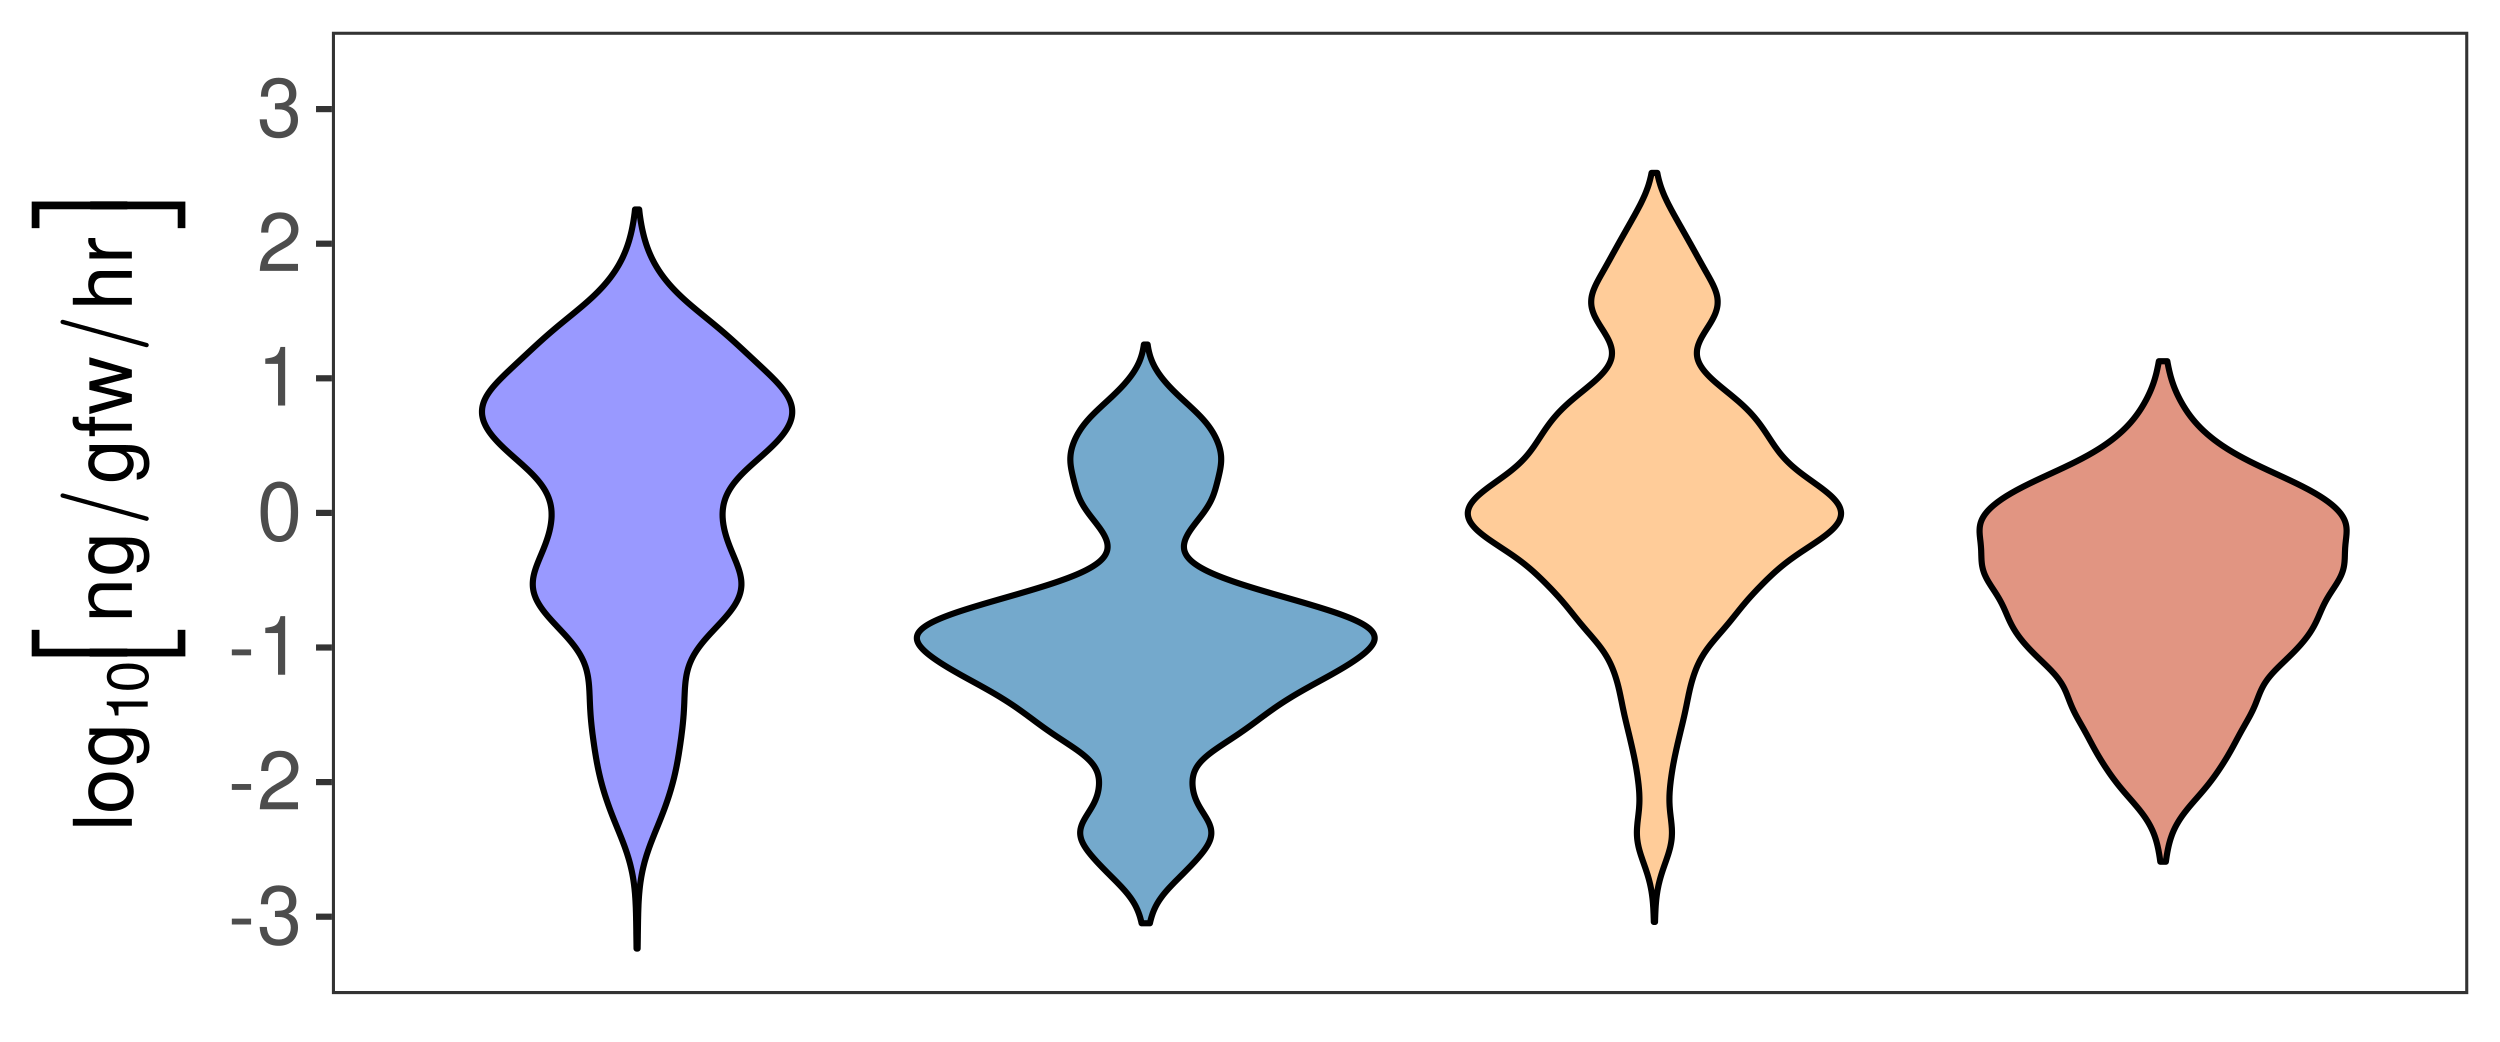 <?xml version="1.0" encoding="UTF-8"?>
<svg xmlns="http://www.w3.org/2000/svg" xmlns:xlink="http://www.w3.org/1999/xlink" width="432pt" height="180pt" viewBox="0 0 432 180" version="1.1">
<defs>
<g>
<symbol overflow="visible" id="glyph0-0">
<path style="stroke:none;" d=""/>
</symbol>
<symbol overflow="visible" id="glyph0-1">
<path style="stroke:none;" d="M 3.969 -4.375 L 0.641 -4.375 L 0.641 -3.359 L 3.969 -3.359 Z M 3.969 -4.375 "/>
</symbol>
<symbol overflow="visible" id="glyph0-2">
<path style="stroke:none;" d="M 3.094 -4.656 L 3.766 -4.656 C 5.109 -4.656 5.828 -4.031 5.828 -2.812 C 5.828 -1.547 5.047 -0.766 3.781 -0.766 C 2.422 -0.766 1.766 -1.453 1.688 -2.938 L 0.453 -2.938 C 0.5 -2.125 0.641 -1.594 0.875 -1.141 C 1.406 -0.172 2.359 0.328 3.719 0.328 C 5.766 0.328 7.078 -0.906 7.078 -2.828 C 7.078 -4.109 6.594 -4.812 5.406 -5.234 C 6.328 -5.609 6.797 -6.312 6.797 -7.344 C 6.797 -9.078 5.656 -10.125 3.766 -10.125 C 1.766 -10.125 0.703 -9 0.656 -6.859 L 1.891 -6.859 C 1.906 -7.469 1.953 -7.828 2.109 -8.141 C 2.391 -8.703 3.016 -9.047 3.781 -9.047 C 4.875 -9.047 5.531 -8.391 5.531 -7.297 C 5.531 -6.578 5.281 -6.141 4.734 -5.906 C 4.391 -5.766 3.953 -5.719 3.094 -5.703 Z M 3.094 -4.656 "/>
</symbol>
<symbol overflow="visible" id="glyph0-3">
<path style="stroke:none;" d="M 7.078 -1.219 L 1.859 -1.219 C 1.984 -2.062 2.438 -2.594 3.656 -3.328 L 5.047 -4.109 C 6.438 -4.891 7.156 -5.922 7.156 -7.172 C 7.156 -8.016 6.812 -8.797 6.234 -9.344 C 5.641 -9.875 4.906 -10.125 3.969 -10.125 C 2.719 -10.125 1.781 -9.672 1.234 -8.812 C 0.875 -8.281 0.734 -7.641 0.703 -6.625 L 1.938 -6.625 C 1.969 -7.312 2.062 -7.719 2.219 -8.047 C 2.547 -8.672 3.188 -9.047 3.938 -9.047 C 5.047 -9.047 5.891 -8.234 5.891 -7.141 C 5.891 -6.328 5.438 -5.625 4.547 -5.125 L 3.266 -4.375 C 1.188 -3.172 0.594 -2.219 0.469 -0.016 L 7.078 -0.016 Z M 7.078 -1.219 "/>
</symbol>
<symbol overflow="visible" id="glyph0-4">
<path style="stroke:none;" d="M 3.625 -7.203 L 3.625 0 L 4.859 0 L 4.859 -10.125 L 4.047 -10.125 C 3.609 -8.562 3.328 -8.359 1.422 -8.109 L 1.422 -7.203 Z M 3.625 -7.203 "/>
</symbol>
<symbol overflow="visible" id="glyph0-5">
<path style="stroke:none;" d="M 3.844 -10.125 C 2.922 -10.125 2.094 -9.703 1.562 -9.016 C 0.922 -8.125 0.609 -6.781 0.609 -4.906 C 0.609 -1.484 1.719 0.328 3.844 0.328 C 5.953 0.328 7.094 -1.484 7.094 -4.812 C 7.094 -6.781 6.797 -8.094 6.125 -9.016 C 5.609 -9.719 4.781 -10.125 3.844 -10.125 Z M 3.844 -9.031 C 5.188 -9.031 5.844 -7.672 5.844 -4.922 C 5.844 -2.047 5.188 -0.703 3.828 -0.703 C 2.516 -0.703 1.859 -2.094 1.859 -4.891 C 1.859 -7.672 2.516 -9.031 3.844 -9.031 Z M 3.844 -9.031 "/>
</symbol>
<symbol overflow="visible" id="glyph1-0">
<path style="stroke:none;" d=""/>
</symbol>
<symbol overflow="visible" id="glyph1-1">
<path style="stroke:none;" d="M -10.203 -2.125 L -10.203 -0.953 L 0 -0.953 L 0 -2.125 Z M -10.203 -2.125 "/>
</symbol>
<symbol overflow="visible" id="glyph1-2">
<path style="stroke:none;" d="M -7.547 -3.812 C -7.547 -1.734 -6.078 -0.5 -3.609 -0.5 C -1.141 -0.5 0.328 -1.734 0.328 -3.828 C 0.328 -5.891 -1.141 -7.141 -3.562 -7.141 C -6.109 -7.141 -7.547 -5.938 -7.547 -3.812 Z M -6.469 -3.828 C -6.469 -5.141 -5.391 -5.922 -3.562 -5.922 C -1.828 -5.922 -0.75 -5.109 -0.75 -3.828 C -0.75 -2.516 -1.828 -1.719 -3.609 -1.719 C -5.391 -1.719 -6.469 -2.516 -6.469 -3.828 Z M -6.469 -3.828 "/>
</symbol>
<symbol overflow="visible" id="glyph1-3">
<path style="stroke:none;" d="M -7.344 -5.656 L -6.266 -5.656 C -7.156 -5.062 -7.547 -4.422 -7.547 -3.5 C -7.547 -1.719 -5.891 -0.484 -3.547 -0.484 C -2.312 -0.484 -1.406 -0.781 -0.672 -1.406 C -0.031 -1.953 0.328 -2.656 0.328 -3.422 C 0.328 -4.297 -0.062 -4.922 -1 -5.547 L -0.609 -5.547 C 1.344 -5.547 2.078 -5 2.078 -3.547 C 2.078 -2.547 1.688 -2.031 0.844 -1.922 L 0.844 -0.734 C 2.203 -0.844 3.047 -1.922 3.047 -3.516 C 3.047 -4.594 2.703 -5.484 2.109 -5.969 C 1.422 -6.531 0.516 -6.734 -1.203 -6.734 L -7.344 -6.734 Z M -6.469 -3.609 C -6.469 -4.844 -5.438 -5.547 -3.562 -5.547 C -1.797 -5.547 -0.75 -4.828 -0.75 -3.609 C -0.75 -2.406 -1.812 -1.703 -3.609 -1.703 C -5.406 -1.703 -6.469 -2.406 -6.469 -3.609 Z M -6.469 -3.609 "/>
</symbol>
<symbol overflow="visible" id="glyph1-4">
<path style="stroke:none;" d="M -7.344 -0.984 L 0 -0.984 L 0 -2.156 L -4.047 -2.156 C -5.547 -2.156 -6.531 -2.938 -6.531 -4.141 C -6.531 -5.062 -5.969 -5.656 -5.078 -5.656 L 0 -5.656 L 0 -6.812 L -5.547 -6.812 C -6.766 -6.812 -7.547 -5.906 -7.547 -4.5 C -7.547 -3.406 -7.125 -2.703 -6.109 -2.062 L -7.344 -2.062 Z M -7.344 -0.984 "/>
</symbol>
<symbol overflow="visible" id="glyph1-5">
<path style="stroke:none;" d="M -7.344 -3.609 L -7.344 -2.391 L -8.484 -2.391 C -8.969 -2.391 -9.219 -2.656 -9.219 -3.203 C -9.219 -3.297 -9.219 -3.344 -9.219 -3.609 L -10.172 -3.609 C -10.234 -3.344 -10.25 -3.188 -10.25 -2.953 C -10.25 -1.875 -9.625 -1.234 -8.578 -1.234 L -7.344 -1.234 L -7.344 -0.25 L -6.391 -0.25 L -6.391 -1.234 L 0 -1.234 L 0 -2.391 L -6.391 -2.391 L -6.391 -3.609 Z M -7.344 -3.609 "/>
</symbol>
<symbol overflow="visible" id="glyph1-6">
<path style="stroke:none;" d="M 0 -7.75 L -7.344 -9.906 L -7.344 -8.594 L -1.625 -7.141 L -7.344 -5.703 L -7.344 -4.266 L -1.625 -2.875 L -7.344 -1.375 L -7.344 -0.078 L 0 -2.219 L 0 -3.531 L -5.75 -4.938 L 0 -6.422 Z M 0 -7.75 "/>
</symbol>
<symbol overflow="visible" id="glyph1-7">
<path style="stroke:none;" d="M -10.203 -0.984 L 0 -0.984 L 0 -2.141 L -4.047 -2.141 C -5.547 -2.141 -6.531 -2.922 -6.531 -4.125 C -6.531 -4.516 -6.406 -4.891 -6.203 -5.172 C -5.953 -5.5 -5.594 -5.641 -5.078 -5.641 L 0 -5.641 L 0 -6.797 L -5.547 -6.797 C -6.781 -6.797 -7.547 -5.922 -7.547 -4.5 C -7.547 -3.453 -7.219 -2.828 -6.328 -2.141 L -10.203 -2.141 Z M -10.203 -0.984 "/>
</symbol>
<symbol overflow="visible" id="glyph1-8">
<path style="stroke:none;" d="M -7.344 -0.969 L 0 -0.969 L 0 -2.141 L -3.812 -2.141 C -5.578 -2.156 -6.359 -2.891 -6.312 -4.5 L -7.5 -4.5 C -7.531 -4.297 -7.547 -4.188 -7.547 -4.047 C -7.547 -3.297 -7.094 -2.719 -6 -2.047 L -7.344 -2.047 Z M -7.344 -0.969 "/>
</symbol>
<symbol overflow="visible" id="glyph2-0">
<path style="stroke:none;" d=""/>
</symbol>
<symbol overflow="visible" id="glyph2-1">
<path style="stroke:none;" d="M -5.047 -2.531 L 0 -2.531 L 0 -3.406 L -7.078 -3.406 L -7.078 -2.828 C -6 -2.531 -5.844 -2.328 -5.672 -1 L -5.047 -1 Z M -5.047 -2.531 "/>
</symbol>
<symbol overflow="visible" id="glyph2-2">
<path style="stroke:none;" d="M -7.078 -2.688 C -7.078 -2.047 -6.797 -1.453 -6.312 -1.094 C -5.688 -0.641 -4.734 -0.422 -3.422 -0.422 C -1.031 -0.422 0.219 -1.203 0.219 -2.688 C 0.219 -4.156 -1.031 -4.969 -3.375 -4.969 C -4.734 -4.969 -5.656 -4.75 -6.312 -4.297 C -6.797 -3.922 -7.078 -3.344 -7.078 -2.688 Z M -6.312 -2.688 C -6.312 -3.625 -5.375 -4.078 -3.453 -4.078 C -1.438 -4.078 -0.484 -3.641 -0.484 -2.672 C -0.484 -1.766 -1.469 -1.297 -3.422 -1.297 C -5.375 -1.297 -6.312 -1.766 -6.312 -2.688 Z M -6.312 -2.688 "/>
</symbol>
<symbol overflow="visible" id="glyph3-0">
<path style="stroke:none;" d="M 2.469 -0.703 L -9.875 -0.703 L -9.875 -7.703 L 2.469 -7.703 Z M 1.703 -1.484 L 1.703 -6.922 L -9.078 -6.922 L -9.078 -1.484 Z M 1.703 -1.484 "/>
</symbol>
<symbol overflow="visible" id="glyph3-1">
<path style="stroke:none;" d="M 3.531 -2.531 L 3.531 -1.203 L -13 -1.203 L -13 -5.797 L -11.656 -5.797 L -11.656 -2.531 Z M 3.531 -2.531 "/>
</symbol>
<symbol overflow="visible" id="glyph3-2">
<path style="stroke:none;" d="M -13.188 -2.531 L 2.031 -2.531 L 2.031 -5.797 L 3.359 -5.797 L 3.359 -1.203 L -13.188 -1.203 Z M -13.188 -2.531 "/>
</symbol>
<symbol overflow="visible" id="glyph3-3">
<path style="stroke:none;" d="M 3.531 -4.469 L -11.656 -4.469 L -11.656 -1.203 L -13 -1.203 L -13 -5.797 L 3.531 -5.797 Z M 3.531 -4.469 "/>
</symbol>
<symbol overflow="visible" id="glyph3-4">
<path style="stroke:none;" d="M -13.078 -4.469 L -13.078 -5.797 L 3.359 -5.797 L 3.359 -1.203 L 2.031 -1.203 L 2.031 -4.469 Z M -13.078 -4.469 "/>
</symbol>
</g>
<clipPath id="clip1">
  <path d="M 57.352 5.48 L 426.52 5.48 L 426.52 171.781 L 57.352 171.781 Z M 57.352 5.48 "/>
</clipPath>
<clipPath id="clip2">
  <path d="M 57.352 5.48 L 426.52 5.48 L 426.52 171.781 L 57.352 171.781 Z M 57.352 5.48 "/>
</clipPath>
</defs>
<g id="surface465">
<rect x="0" y="0" width="432" height="180" style="fill:rgb(100%,100%,100%);fill-opacity:1;stroke:none;"/>
<rect x="0" y="0" width="432" height="180" style="fill:rgb(100%,100%,100%);fill-opacity:1;stroke:none;"/>
<path style="fill:none;stroke-width:1.067;stroke-linecap:round;stroke-linejoin:round;stroke:rgb(100%,100%,100%);stroke-opacity:1;stroke-miterlimit:10;" d="M 0 180 L 432 180 L 432 0 L 0 0 Z M 0 180 "/>
<g clip-path="url(#clip1)" clip-rule="nonzero">
<path style=" stroke:none;fill-rule:nonzero;fill:rgb(100%,100%,100%);fill-opacity:1;" d="M 57.352 171.781 L 426.52 171.781 L 426.52 5.48 L 57.352 5.48 Z M 57.352 171.781 "/>
</g>
<path style="fill-rule:nonzero;fill:rgb(60%,60%,100%);fill-opacity:1;stroke-width:1.067;stroke-linecap:round;stroke-linejoin:round;stroke:rgb(0%,0%,0%);stroke-opacity:1;stroke-miterlimit:10;" d="M 109.996 163.91 L 109.988 163.41 L 109.988 163.16 L 109.957 161.16 L 109.957 160.91 L 109.93 159.16 L 109.922 158.91 L 109.914 158.41 L 109.906 158.16 L 109.902 157.91 L 109.871 156.91 L 109.812 155.66 L 109.781 155.16 L 109.762 154.91 L 109.746 154.66 L 109.727 154.41 L 109.656 153.66 L 109.629 153.41 L 109.598 153.16 L 109.57 152.91 L 109.465 152.16 L 109.426 151.914 L 109.387 151.664 L 109.344 151.414 L 109.25 150.914 L 109.199 150.664 L 109.09 150.164 L 108.973 149.664 L 108.848 149.164 L 108.777 148.914 L 108.711 148.664 L 108.562 148.164 L 108.328 147.414 L 108.07 146.664 L 107.891 146.164 L 107.609 145.414 L 107.316 144.664 L 107.113 144.164 L 107.016 143.914 L 106.914 143.664 L 106.809 143.414 L 106.098 141.664 L 105.902 141.164 L 105.801 140.914 L 105.707 140.664 L 105.609 140.414 L 105.328 139.664 L 105.059 138.914 L 104.801 138.164 L 104.719 137.914 L 104.637 137.668 L 104.555 137.418 L 104.398 136.918 L 104.176 136.168 L 104.035 135.668 L 103.836 134.918 L 103.711 134.418 L 103.535 133.668 L 103.371 132.918 L 103.27 132.418 L 103.223 132.168 L 103.172 131.918 L 103.125 131.668 L 103.039 131.168 L 102.992 130.918 L 102.953 130.668 L 102.91 130.418 L 102.871 130.168 L 102.828 129.918 L 102.75 129.418 L 102.715 129.168 L 102.676 128.918 L 102.465 127.418 L 102.434 127.168 L 102.398 126.918 L 102.336 126.418 L 102.309 126.168 L 102.277 125.918 L 102.195 125.168 L 102.172 124.918 L 102.145 124.668 L 102.125 124.418 L 102.102 124.168 L 102.062 123.668 L 102.043 123.422 L 101.98 122.422 L 101.922 121.172 L 101.914 120.922 L 101.902 120.672 L 101.895 120.422 L 101.848 119.422 L 101.801 118.672 L 101.781 118.422 L 101.734 117.922 L 101.672 117.422 L 101.637 117.172 L 101.598 116.922 L 101.551 116.672 L 101.5 116.422 L 101.445 116.172 L 101.387 115.922 L 101.32 115.672 L 101.246 115.422 L 101.168 115.172 L 101.078 114.922 L 100.984 114.672 L 100.887 114.422 L 100.777 114.172 L 100.66 113.922 L 100.539 113.672 L 100.406 113.422 L 100.27 113.172 L 100.121 112.922 L 99.965 112.672 L 99.801 112.422 L 99.633 112.172 L 99.457 111.922 L 99.273 111.672 L 99.082 111.422 L 98.684 110.922 L 98.262 110.422 L 98.043 110.172 L 97.82 109.922 L 97.594 109.672 L 97.363 109.422 L 97.133 109.176 L 96.195 108.176 L 95.965 107.926 L 95.73 107.676 L 95.5 107.426 L 95.273 107.176 L 94.828 106.676 L 94.613 106.426 L 94.199 105.926 L 94.004 105.676 L 93.812 105.426 L 93.633 105.176 L 93.457 104.926 L 93.293 104.676 L 93.137 104.426 L 92.992 104.176 L 92.852 103.926 L 92.727 103.676 L 92.609 103.426 L 92.508 103.176 L 92.414 102.926 L 92.328 102.676 L 92.258 102.426 L 92.195 102.176 L 92.148 101.926 L 92.109 101.676 L 92.082 101.426 L 92.066 101.176 L 92.062 100.926 L 92.066 100.676 L 92.082 100.426 L 92.105 100.176 L 92.137 99.926 L 92.18 99.676 L 92.23 99.426 L 92.289 99.176 L 92.352 98.926 L 92.426 98.676 L 92.504 98.426 L 92.586 98.176 L 92.672 97.926 L 92.859 97.426 L 92.957 97.176 L 93.262 96.426 L 93.578 95.676 L 93.68 95.426 L 93.785 95.18 L 93.887 94.93 L 94.18 94.18 L 94.273 93.93 L 94.363 93.68 L 94.535 93.18 L 94.617 92.93 L 94.695 92.68 L 94.77 92.43 L 94.84 92.18 L 94.906 91.93 L 94.969 91.68 L 95.078 91.18 L 95.125 90.93 L 95.168 90.68 L 95.207 90.43 L 95.238 90.18 L 95.266 89.93 L 95.289 89.68 L 95.305 89.43 L 95.316 89.18 L 95.316 88.93 L 95.312 88.68 L 95.305 88.43 L 95.285 88.18 L 95.262 87.93 L 95.227 87.68 L 95.188 87.43 L 95.137 87.18 L 95.082 86.93 L 95.012 86.68 L 94.938 86.43 L 94.855 86.18 L 94.762 85.93 L 94.66 85.68 L 94.547 85.43 L 94.422 85.18 L 94.293 84.93 L 94.152 84.68 L 94 84.43 L 93.836 84.18 L 93.668 83.93 L 93.488 83.68 L 93.297 83.43 L 93.098 83.18 L 92.891 82.93 L 92.672 82.68 L 92.449 82.43 L 92.215 82.18 L 91.977 81.93 L 91.477 81.43 L 91.215 81.18 L 90.949 80.934 L 90.68 80.684 L 90.133 80.184 L 89.289 79.434 L 89.004 79.184 L 88.16 78.434 L 87.883 78.184 L 87.609 77.934 L 87.07 77.434 L 86.555 76.934 L 86.305 76.684 L 86.062 76.434 L 85.828 76.184 L 85.602 75.934 L 85.383 75.684 L 85.168 75.434 L 84.969 75.184 L 84.777 74.934 L 84.594 74.684 L 84.422 74.434 L 84.262 74.184 L 84.109 73.934 L 83.973 73.684 L 83.848 73.434 L 83.734 73.184 L 83.629 72.934 L 83.539 72.684 L 83.465 72.434 L 83.402 72.184 L 83.352 71.934 L 83.312 71.684 L 83.293 71.434 L 83.285 71.184 L 83.289 70.934 L 83.309 70.684 L 83.34 70.434 L 83.387 70.184 L 83.449 69.934 L 83.52 69.684 L 83.609 69.434 L 83.707 69.184 L 83.824 68.934 L 83.949 68.684 L 84.086 68.434 L 84.238 68.184 L 84.398 67.934 L 84.574 67.684 L 84.754 67.434 L 84.949 67.184 L 85.148 66.934 L 85.359 66.688 L 85.578 66.438 L 85.805 66.188 L 86.035 65.938 L 86.273 65.688 L 86.766 65.188 L 87.273 64.688 L 87.531 64.438 L 87.793 64.188 L 88.059 63.938 L 88.32 63.688 L 88.59 63.438 L 89.121 62.938 L 89.66 62.438 L 89.926 62.188 L 90.195 61.938 L 90.461 61.688 L 91 61.188 L 91.266 60.938 L 92.344 59.938 L 93.164 59.188 L 93.996 58.438 L 94.852 57.688 L 95.141 57.438 L 95.727 56.938 L 96.32 56.438 L 96.621 56.188 L 97.84 55.188 L 98.148 54.938 L 98.453 54.688 L 98.762 54.438 L 99.371 53.938 L 100.273 53.188 L 100.57 52.938 L 100.863 52.688 L 101.148 52.441 L 101.434 52.191 L 101.715 51.941 L 101.992 51.691 L 102.266 51.441 L 102.531 51.191 L 102.793 50.941 L 103.301 50.441 L 103.543 50.191 L 103.781 49.941 L 104.016 49.691 L 104.246 49.441 L 104.465 49.191 L 104.68 48.941 L 104.891 48.691 L 105.094 48.441 L 105.293 48.191 L 105.488 47.941 L 105.672 47.691 L 105.852 47.441 L 106.027 47.191 L 106.199 46.941 L 106.363 46.691 L 106.523 46.441 L 106.828 45.941 L 106.973 45.691 L 107.109 45.441 L 107.375 44.941 L 107.5 44.691 L 107.621 44.441 L 107.734 44.191 L 107.953 43.691 L 108.156 43.191 L 108.25 42.941 L 108.43 42.441 L 108.594 41.941 L 108.672 41.691 L 108.746 41.441 L 108.816 41.191 L 108.949 40.691 L 109.012 40.441 L 109.129 39.941 L 109.184 39.691 L 109.285 39.191 L 109.379 38.691 L 109.422 38.445 L 109.465 38.195 L 109.504 37.945 L 109.539 37.695 L 109.578 37.445 L 109.609 37.195 L 109.645 36.945 L 109.676 36.695 L 109.73 36.195 L 110.449 36.195 L 110.504 36.695 L 110.566 37.195 L 110.637 37.695 L 110.715 38.195 L 110.758 38.445 L 110.801 38.691 L 110.844 38.941 L 110.895 39.191 L 110.941 39.441 L 111.051 39.941 L 111.168 40.441 L 111.293 40.941 L 111.434 41.441 L 111.508 41.691 L 111.664 42.191 L 111.836 42.691 L 112.023 43.191 L 112.121 43.441 L 112.332 43.941 L 112.559 44.441 L 112.68 44.691 L 112.805 44.941 L 112.934 45.191 L 113.066 45.441 L 113.207 45.691 L 113.352 45.941 L 113.5 46.191 L 113.812 46.691 L 114.148 47.191 L 114.324 47.441 L 114.691 47.941 L 115.082 48.441 L 115.496 48.941 L 115.711 49.191 L 115.934 49.441 L 116.16 49.691 L 116.395 49.941 L 116.633 50.191 L 116.879 50.441 L 117.129 50.691 L 117.387 50.941 L 117.648 51.191 L 117.914 51.441 L 118.184 51.691 L 118.461 51.941 L 118.742 52.191 L 119.027 52.441 L 119.316 52.688 L 119.609 52.938 L 120.203 53.438 L 120.504 53.688 L 121.418 54.438 L 121.727 54.688 L 122.031 54.938 L 122.34 55.188 L 123.254 55.938 L 124.156 56.688 L 124.453 56.938 L 125.039 57.438 L 125.328 57.688 L 125.898 58.188 L 126.461 58.688 L 127.016 59.188 L 127.562 59.688 L 127.832 59.938 L 128.105 60.188 L 128.645 60.688 L 128.91 60.938 L 129.449 61.438 L 129.715 61.688 L 130.254 62.188 L 130.52 62.438 L 130.789 62.688 L 131.055 62.938 L 131.324 63.188 L 132.121 63.938 L 132.906 64.688 L 133.414 65.188 L 133.906 65.688 L 134.145 65.938 L 134.375 66.188 L 134.602 66.438 L 134.82 66.688 L 135.031 66.934 L 135.23 67.184 L 135.422 67.434 L 135.605 67.684 L 135.777 67.934 L 135.941 68.184 L 136.09 68.434 L 136.23 68.684 L 136.355 68.934 L 136.469 69.184 L 136.57 69.434 L 136.656 69.684 L 136.73 69.934 L 136.793 70.184 L 136.84 70.434 L 136.871 70.684 L 136.891 70.934 L 136.895 71.184 L 136.887 71.434 L 136.863 71.684 L 136.828 71.934 L 136.777 72.184 L 136.715 72.434 L 136.637 72.684 L 136.551 72.934 L 136.445 73.184 L 136.332 73.434 L 136.203 73.684 L 136.066 73.934 L 135.918 74.184 L 135.754 74.434 L 135.582 74.684 L 135.402 74.934 L 135.211 75.184 L 135.008 75.434 L 134.797 75.684 L 134.578 75.934 L 134.352 76.184 L 134.117 76.434 L 133.871 76.684 L 133.621 76.934 L 133.367 77.184 L 133.105 77.434 L 132.84 77.684 L 132.57 77.934 L 131.738 78.684 L 131.457 78.934 L 131.172 79.184 L 130.047 80.184 L 129.77 80.434 L 129.496 80.684 L 129.227 80.934 L 128.961 81.18 L 128.703 81.43 L 128.449 81.68 L 128.203 81.93 L 127.961 82.18 L 127.73 82.43 L 127.504 82.68 L 127.289 82.93 L 127.082 83.18 L 126.879 83.43 L 126.691 83.68 L 126.512 83.93 L 126.34 84.18 L 126.18 84.43 L 126.027 84.68 L 125.887 84.93 L 125.754 85.18 L 125.633 85.43 L 125.52 85.68 L 125.418 85.93 L 125.324 86.18 L 125.242 86.43 L 125.164 86.68 L 125.098 86.93 L 125.039 87.18 L 124.992 87.43 L 124.953 87.68 L 124.918 87.93 L 124.891 88.18 L 124.875 88.43 L 124.863 88.68 L 124.859 88.93 L 124.863 89.18 L 124.871 89.43 L 124.91 89.93 L 124.938 90.18 L 125.008 90.68 L 125.102 91.18 L 125.152 91.43 L 125.211 91.68 L 125.273 91.93 L 125.34 92.18 L 125.41 92.43 L 125.484 92.68 L 125.562 92.93 L 125.727 93.43 L 125.906 93.93 L 126.094 94.43 L 126.195 94.68 L 126.293 94.93 L 126.395 95.18 L 126.5 95.426 L 126.602 95.676 L 126.812 96.176 L 126.914 96.426 L 127.02 96.676 L 127.223 97.176 L 127.32 97.426 L 127.414 97.676 L 127.594 98.176 L 127.676 98.426 L 127.754 98.676 L 127.824 98.926 L 127.891 99.176 L 127.945 99.426 L 127.996 99.676 L 128.039 99.926 L 128.074 100.176 L 128.098 100.426 L 128.113 100.676 L 128.117 100.926 L 128.113 101.176 L 128.094 101.426 L 128.066 101.676 L 128.031 101.926 L 127.98 102.176 L 127.922 102.426 L 127.848 102.676 L 127.766 102.926 L 127.672 103.176 L 127.566 103.426 L 127.453 103.676 L 127.324 103.926 L 127.188 104.176 L 127.043 104.426 L 126.887 104.676 L 126.723 104.926 L 126.547 105.176 L 126.363 105.426 L 126.176 105.676 L 125.977 105.926 L 125.773 106.176 L 125.562 106.426 L 125.348 106.676 L 125.129 106.926 L 124.906 107.176 L 124.68 107.426 L 124.449 107.676 L 123.277 108.926 L 123.047 109.176 L 122.812 109.422 L 122.359 109.922 L 122.137 110.172 L 121.918 110.422 L 121.703 110.672 L 121.496 110.922 L 121.293 111.172 L 121.098 111.422 L 120.906 111.672 L 120.723 111.922 L 120.547 112.172 L 120.375 112.422 L 120.215 112.672 L 120.059 112.922 L 119.91 113.172 L 119.773 113.422 L 119.641 113.672 L 119.516 113.922 L 119.402 114.172 L 119.293 114.422 L 119.191 114.672 L 119.098 114.922 L 119.012 115.172 L 118.93 115.422 L 118.859 115.672 L 118.793 115.922 L 118.73 116.172 L 118.676 116.422 L 118.625 116.672 L 118.582 116.922 L 118.543 117.172 L 118.473 117.672 L 118.445 117.922 L 118.398 118.422 L 118.359 118.922 L 118.344 119.172 L 118.273 120.672 L 118.266 120.922 L 118.254 121.172 L 118.246 121.422 L 118.211 122.172 L 118.195 122.422 L 118.184 122.672 L 118.137 123.422 L 118.117 123.668 L 118.078 124.168 L 117.984 125.168 L 117.902 125.918 L 117.715 127.418 L 117.539 128.668 L 117.5 128.918 L 117.465 129.168 L 117.27 130.418 L 117.098 131.418 L 116.91 132.418 L 116.809 132.918 L 116.645 133.668 L 116.469 134.418 L 116.406 134.668 L 116.34 134.918 L 116.277 135.168 L 116.211 135.418 L 115.93 136.418 L 115.855 136.668 L 115.777 136.918 L 115.703 137.168 L 115.621 137.418 L 115.543 137.668 L 115.461 137.914 L 115.379 138.164 L 115.121 138.914 L 114.852 139.664 L 114.57 140.414 L 114.18 141.414 L 114.078 141.664 L 113.98 141.914 L 113.574 142.914 L 113.469 143.164 L 113.062 144.164 L 112.965 144.414 L 112.863 144.664 L 112.473 145.664 L 112.379 145.914 L 112.289 146.164 L 112.195 146.414 L 112.109 146.664 L 112.02 146.914 L 111.938 147.164 L 111.852 147.414 L 111.77 147.664 L 111.691 147.914 L 111.469 148.664 L 111.398 148.914 L 111.332 149.164 L 111.145 149.914 L 111.09 150.164 L 111.031 150.414 L 110.93 150.914 L 110.836 151.414 L 110.793 151.664 L 110.754 151.914 L 110.715 152.16 L 110.676 152.41 L 110.641 152.66 L 110.578 153.16 L 110.523 153.66 L 110.453 154.41 L 110.414 154.91 L 110.352 155.91 L 110.328 156.41 L 110.32 156.66 L 110.309 156.91 L 110.277 157.91 L 110.273 158.16 L 110.266 158.41 L 110.262 158.66 L 110.254 158.91 L 110.211 161.66 L 110.211 161.91 L 110.18 163.91 Z M 109.996 163.91 "/>
<path style="fill-rule:nonzero;fill:rgb(45.49%,66.275%,80%);fill-opacity:1;stroke-width:1.067;stroke-linecap:round;stroke-linejoin:round;stroke:rgb(0%,0%,0%);stroke-opacity:1;stroke-miterlimit:10;" d="M 197.27 159.539 L 197.227 159.344 L 197.18 159.148 L 197.078 158.758 L 197.023 158.559 L 196.965 158.363 L 196.902 158.168 L 196.836 157.973 L 196.766 157.777 L 196.691 157.582 L 196.613 157.387 L 196.531 157.191 L 196.352 156.801 L 196.254 156.602 L 196.152 156.406 L 196.043 156.211 L 195.93 156.016 L 195.688 155.625 L 195.422 155.234 L 195.281 155.039 L 194.984 154.648 L 194.828 154.449 L 194.5 154.059 L 194.332 153.863 L 193.98 153.473 L 193.801 153.277 L 193.617 153.082 L 193.242 152.691 L 193.051 152.492 L 192.859 152.297 L 191.297 150.734 L 191.102 150.535 L 190.527 149.949 L 189.965 149.363 L 189.598 148.973 L 189.418 148.777 L 189.242 148.578 L 189.066 148.383 L 188.895 148.188 L 188.727 147.992 L 188.562 147.797 L 188.402 147.602 L 188.09 147.211 L 187.941 147.016 L 187.801 146.82 L 187.664 146.625 L 187.535 146.426 L 187.41 146.23 L 187.297 146.035 L 187.188 145.84 L 187.09 145.645 L 187 145.449 L 186.918 145.254 L 186.848 145.059 L 186.789 144.863 L 186.742 144.668 L 186.703 144.469 L 186.676 144.273 L 186.66 144.078 L 186.656 143.883 L 186.664 143.688 L 186.684 143.492 L 186.711 143.297 L 186.754 143.102 L 186.805 142.906 L 186.867 142.711 L 186.938 142.512 L 187.016 142.316 L 187.105 142.121 L 187.199 141.926 L 187.41 141.535 L 187.637 141.145 L 187.879 140.754 L 188 140.555 L 188.125 140.359 L 188.367 139.969 L 188.602 139.578 L 188.715 139.383 L 188.824 139.188 L 188.93 138.992 L 189.031 138.797 L 189.125 138.602 L 189.215 138.402 L 189.301 138.207 L 189.379 138.012 L 189.453 137.816 L 189.586 137.426 L 189.641 137.23 L 189.691 137.035 L 189.738 136.84 L 189.777 136.645 L 189.816 136.445 L 189.844 136.25 L 189.867 136.055 L 189.887 135.859 L 189.902 135.664 L 189.91 135.469 L 189.914 135.273 L 189.91 135.078 L 189.902 134.883 L 189.887 134.688 L 189.863 134.488 L 189.832 134.293 L 189.793 134.098 L 189.75 133.902 L 189.695 133.707 L 189.633 133.512 L 189.559 133.316 L 189.473 133.121 L 189.379 132.926 L 189.277 132.73 L 189.16 132.535 L 189.035 132.336 L 188.895 132.141 L 188.742 131.945 L 188.582 131.75 L 188.41 131.555 L 188.223 131.359 L 188.023 131.164 L 187.816 130.969 L 187.598 130.773 L 187.367 130.578 L 187.129 130.379 L 186.879 130.184 L 186.625 129.988 L 186.359 129.793 L 186.09 129.598 L 185.527 129.207 L 184.949 128.816 L 184.652 128.621 L 184.355 128.422 L 182.574 127.25 L 182.285 127.055 L 181.992 126.859 L 181.707 126.664 L 181.422 126.465 L 180.859 126.074 L 180.582 125.879 L 180.309 125.684 L 179.5 125.098 L 178.969 124.707 L 178.707 124.512 L 178.441 124.312 L 178.18 124.117 L 177.117 123.336 L 176.578 122.945 L 176.305 122.75 L 176.027 122.555 L 175.746 122.355 L 175.465 122.16 L 174.887 121.77 L 174.293 121.379 L 173.988 121.184 L 173.68 120.988 L 173.367 120.793 L 173.051 120.598 L 172.73 120.398 L 172.406 120.203 L 172.078 120.008 L 171.746 119.812 L 171.41 119.617 L 171.07 119.422 L 170.727 119.227 L 170.031 118.836 L 169.68 118.641 L 169.324 118.441 L 168.613 118.051 L 168.254 117.855 L 167.543 117.465 L 167.184 117.27 L 166.828 117.074 L 166.477 116.879 L 166.121 116.684 L 165.773 116.488 L 165.426 116.289 L 165.082 116.094 L 164.742 115.898 L 164.406 115.703 L 164.074 115.508 L 163.746 115.312 L 163.426 115.117 L 163.109 114.922 L 162.797 114.727 L 162.492 114.531 L 162.191 114.332 L 161.898 114.137 L 161.613 113.941 L 161.336 113.746 L 161.066 113.551 L 160.805 113.355 L 160.551 113.16 L 160.309 112.965 L 160.078 112.77 L 159.855 112.574 L 159.645 112.375 L 159.449 112.18 L 159.27 111.984 L 159.102 111.789 L 158.949 111.594 L 158.812 111.398 L 158.699 111.203 L 158.605 111.008 L 158.527 110.812 L 158.473 110.617 L 158.438 110.418 L 158.434 110.223 L 158.449 110.027 L 158.492 109.832 L 158.559 109.637 L 158.652 109.441 L 158.777 109.246 L 158.93 109.051 L 159.109 108.855 L 159.312 108.66 L 159.551 108.465 L 159.82 108.266 L 160.113 108.07 L 160.434 107.875 L 160.781 107.68 L 161.156 107.484 L 161.562 107.289 L 161.988 107.094 L 162.441 106.898 L 162.914 106.703 L 163.41 106.508 L 163.934 106.309 L 164.469 106.113 L 165.027 105.918 L 165.598 105.723 L 166.191 105.527 L 166.797 105.332 L 167.414 105.137 L 168.043 104.941 L 168.684 104.746 L 169.336 104.551 L 169.992 104.352 L 171.328 103.961 L 172.68 103.57 L 175.398 102.789 L 176.07 102.594 L 176.742 102.395 L 177.406 102.199 L 178.066 102.004 L 178.715 101.809 L 179.359 101.613 L 179.992 101.418 L 180.613 101.223 L 181.227 101.027 L 181.824 100.832 L 182.41 100.637 L 182.98 100.441 L 183.535 100.242 L 184.078 100.047 L 184.602 99.852 L 185.105 99.656 L 185.594 99.461 L 186.062 99.266 L 186.516 99.07 L 186.945 98.875 L 187.355 98.68 L 187.746 98.484 L 188.117 98.285 L 188.469 98.09 L 188.797 97.895 L 189.102 97.699 L 189.391 97.504 L 189.656 97.309 L 189.906 97.113 L 190.129 96.918 L 190.332 96.723 L 190.52 96.527 L 190.688 96.328 L 190.836 96.133 L 190.961 95.938 L 191.07 95.742 L 191.164 95.547 L 191.242 95.352 L 191.305 95.156 L 191.348 94.961 L 191.375 94.766 L 191.391 94.57 L 191.391 94.371 L 191.379 94.176 L 191.352 93.98 L 191.316 93.785 L 191.266 93.59 L 191.207 93.395 L 191.137 93.199 L 191.059 93.004 L 190.969 92.809 L 190.875 92.613 L 190.77 92.418 L 190.66 92.219 L 190.543 92.023 L 190.418 91.828 L 190.289 91.633 L 190.156 91.438 L 190.02 91.242 L 189.73 90.852 L 189.434 90.461 L 189.281 90.262 L 188.52 89.285 L 188.223 88.895 L 188.078 88.699 L 187.938 88.504 L 187.797 88.305 L 187.66 88.109 L 187.402 87.719 L 187.277 87.523 L 187.16 87.328 L 187.047 87.133 L 186.938 86.938 L 186.832 86.742 L 186.734 86.547 L 186.641 86.352 L 186.551 86.152 L 186.465 85.957 L 186.309 85.566 L 186.168 85.176 L 186.102 84.98 L 186.039 84.785 L 185.922 84.395 L 185.867 84.195 L 185.758 83.805 L 185.605 83.219 L 185.559 83.023 L 185.508 82.828 L 185.414 82.438 L 185.367 82.238 L 185.32 82.043 L 185.234 81.652 L 185.117 81.066 L 185.055 80.676 L 185.027 80.48 L 185.004 80.281 L 184.984 80.086 L 184.969 79.891 L 184.953 79.5 L 184.953 79.305 L 184.957 79.109 L 184.969 78.914 L 184.984 78.719 L 185.004 78.523 L 185.031 78.328 L 185.062 78.129 L 185.098 77.934 L 185.141 77.738 L 185.188 77.543 L 185.238 77.348 L 185.297 77.152 L 185.359 76.957 L 185.426 76.762 L 185.496 76.566 L 185.574 76.371 L 185.652 76.172 L 185.738 75.977 L 185.828 75.781 L 185.922 75.586 L 186.125 75.195 L 186.23 75 L 186.344 74.805 L 186.586 74.414 L 186.711 74.215 L 186.844 74.02 L 186.98 73.824 L 187.27 73.434 L 187.422 73.238 L 187.742 72.848 L 187.91 72.652 L 188.086 72.457 L 188.262 72.258 L 188.441 72.062 L 188.629 71.867 L 188.82 71.672 L 189.211 71.281 L 189.41 71.086 L 189.617 70.891 L 189.82 70.695 L 190.031 70.5 L 190.238 70.305 L 190.449 70.105 L 190.66 69.91 L 190.875 69.715 L 191.086 69.52 L 191.301 69.324 L 191.723 68.934 L 191.93 68.738 L 192.141 68.543 L 192.348 68.348 L 192.551 68.148 L 192.754 67.953 L 192.953 67.758 L 193.344 67.367 L 193.535 67.172 L 193.723 66.977 L 193.906 66.781 L 194.266 66.391 L 194.438 66.191 L 194.605 65.996 L 194.934 65.605 L 195.09 65.41 L 195.242 65.215 L 195.391 65.02 L 195.535 64.824 L 195.809 64.434 L 195.938 64.234 L 196.062 64.039 L 196.297 63.648 L 196.406 63.453 L 196.512 63.258 L 196.707 62.867 L 196.797 62.672 L 196.883 62.477 L 196.961 62.281 L 197.039 62.082 L 197.109 61.887 L 197.176 61.691 L 197.238 61.496 L 197.297 61.301 L 197.352 61.105 L 197.402 60.91 L 197.449 60.715 L 197.492 60.52 L 197.531 60.324 L 197.566 60.125 L 197.602 59.93 L 197.633 59.734 L 197.66 59.539 L 198.312 59.539 L 198.34 59.734 L 198.371 59.93 L 198.406 60.125 L 198.441 60.324 L 198.527 60.715 L 198.574 60.91 L 198.676 61.301 L 198.734 61.496 L 198.797 61.691 L 198.863 61.887 L 198.938 62.082 L 199.012 62.281 L 199.176 62.672 L 199.363 63.062 L 199.461 63.258 L 199.566 63.453 L 199.676 63.648 L 199.793 63.844 L 200.035 64.234 L 200.164 64.434 L 200.301 64.629 L 200.582 65.02 L 200.73 65.215 L 200.883 65.41 L 201.039 65.605 L 201.367 65.996 L 201.535 66.191 L 201.711 66.391 L 201.887 66.586 L 202.066 66.781 L 202.629 67.367 L 202.824 67.562 L 203.422 68.148 L 203.629 68.348 L 204.043 68.738 L 205.098 69.715 L 205.312 69.91 L 205.523 70.105 L 205.734 70.305 L 205.945 70.5 L 206.359 70.891 L 206.562 71.086 L 206.961 71.477 L 207.344 71.867 L 207.531 72.062 L 207.711 72.258 L 207.891 72.457 L 208.062 72.652 L 208.23 72.848 L 208.395 73.043 L 208.551 73.238 L 208.703 73.434 L 208.852 73.629 L 208.992 73.824 L 209.129 74.02 L 209.262 74.215 L 209.387 74.414 L 209.512 74.609 L 209.629 74.805 L 209.742 75 L 209.953 75.391 L 210.051 75.586 L 210.145 75.781 L 210.234 75.977 L 210.32 76.172 L 210.398 76.371 L 210.477 76.566 L 210.617 76.957 L 210.734 77.348 L 210.785 77.543 L 210.832 77.738 L 210.875 77.934 L 210.914 78.129 L 210.945 78.328 L 210.992 78.719 L 211.008 78.914 L 211.016 79.109 L 211.02 79.305 L 211.02 79.5 L 211.016 79.695 L 211.004 79.891 L 210.988 80.086 L 210.969 80.281 L 210.945 80.48 L 210.918 80.676 L 210.855 81.066 L 210.816 81.262 L 210.781 81.457 L 210.652 82.043 L 210.605 82.238 L 210.562 82.438 L 210.512 82.633 L 210.418 83.023 L 210.215 83.805 L 210.16 84 L 210.109 84.195 L 210.051 84.395 L 209.996 84.59 L 209.871 84.98 L 209.738 85.371 L 209.59 85.762 L 209.508 85.957 L 209.422 86.152 L 209.332 86.352 L 209.238 86.547 L 209.141 86.742 L 209.035 86.938 L 208.926 87.133 L 208.812 87.328 L 208.695 87.523 L 208.445 87.914 L 208.312 88.109 L 208.176 88.305 L 208.039 88.504 L 207.75 88.895 L 207.453 89.285 L 206.691 90.262 L 206.539 90.461 L 206.242 90.852 L 206.098 91.047 L 205.816 91.438 L 205.684 91.633 L 205.555 91.828 L 205.312 92.219 L 205.203 92.418 L 205.102 92.613 L 205.004 92.809 L 204.914 93.004 L 204.836 93.199 L 204.766 93.395 L 204.707 93.59 L 204.66 93.785 L 204.621 93.98 L 204.594 94.176 L 204.582 94.371 L 204.586 94.57 L 204.598 94.766 L 204.625 94.961 L 204.668 95.156 L 204.73 95.352 L 204.809 95.547 L 204.902 95.742 L 205.012 95.938 L 205.137 96.133 L 205.289 96.328 L 205.457 96.527 L 205.641 96.723 L 205.844 96.918 L 206.07 97.113 L 206.316 97.309 L 206.586 97.504 L 206.871 97.699 L 207.176 97.895 L 207.504 98.09 L 207.855 98.285 L 208.227 98.484 L 208.617 98.68 L 209.027 98.875 L 209.457 99.07 L 209.91 99.266 L 210.379 99.461 L 210.867 99.656 L 211.371 99.852 L 211.895 100.047 L 212.438 100.242 L 212.992 100.441 L 213.562 100.637 L 214.148 100.832 L 214.746 101.027 L 215.359 101.223 L 215.984 101.418 L 216.613 101.613 L 217.258 101.809 L 217.91 102.004 L 218.566 102.199 L 219.234 102.395 L 219.902 102.594 L 221.254 102.984 L 223.973 103.766 L 225.316 104.156 L 225.98 104.352 L 226.641 104.551 L 227.289 104.746 L 227.93 104.941 L 228.559 105.137 L 229.176 105.332 L 229.785 105.527 L 230.375 105.723 L 230.949 105.918 L 231.504 106.113 L 232.043 106.309 L 232.562 106.508 L 233.062 106.703 L 233.535 106.898 L 233.984 107.094 L 234.41 107.289 L 234.816 107.484 L 235.191 107.68 L 235.539 107.875 L 235.859 108.07 L 236.152 108.266 L 236.422 108.465 L 236.66 108.66 L 236.863 108.855 L 237.043 109.051 L 237.195 109.246 L 237.32 109.441 L 237.414 109.637 L 237.48 109.832 L 237.523 110.027 L 237.539 110.223 L 237.535 110.418 L 237.504 110.617 L 237.445 110.812 L 237.371 111.008 L 237.273 111.203 L 237.16 111.398 L 237.023 111.594 L 236.871 111.789 L 236.707 111.984 L 236.523 112.18 L 236.328 112.375 L 236.117 112.574 L 235.898 112.77 L 235.664 112.965 L 235.422 113.16 L 235.172 113.355 L 234.906 113.551 L 234.637 113.746 L 234.359 113.941 L 234.074 114.137 L 233.781 114.332 L 233.48 114.531 L 233.176 114.727 L 232.863 114.922 L 232.547 115.117 L 232.227 115.312 L 231.898 115.508 L 231.566 115.703 L 231.23 115.898 L 230.891 116.094 L 230.547 116.289 L 230.199 116.488 L 229.852 116.684 L 229.5 116.879 L 228.434 117.465 L 228.074 117.66 L 227.719 117.855 L 227.359 118.051 L 226.648 118.441 L 226.297 118.641 L 225.594 119.031 L 225.246 119.227 L 224.227 119.812 L 223.895 120.008 L 223.566 120.203 L 223.242 120.398 L 222.922 120.598 L 222.605 120.793 L 222.293 120.988 L 221.984 121.184 L 221.383 121.574 L 220.797 121.965 L 220.227 122.355 L 219.949 122.555 L 219.395 122.945 L 218.855 123.336 L 217.793 124.117 L 217.531 124.312 L 217.27 124.512 L 216.207 125.293 L 215.938 125.488 L 215.391 125.879 L 214.836 126.27 L 214.551 126.465 L 214.27 126.664 L 213.691 127.055 L 213.398 127.25 L 213.102 127.445 L 212.809 127.641 L 212.512 127.836 L 212.211 128.031 L 211.617 128.422 L 211.32 128.621 L 210.734 129.012 L 210.164 129.402 L 209.887 129.598 L 209.613 129.793 L 209.352 129.988 L 209.094 130.184 L 208.844 130.379 L 208.605 130.578 L 208.375 130.773 L 208.156 130.969 L 207.949 131.164 L 207.75 131.359 L 207.562 131.555 L 207.391 131.75 L 207.23 131.945 L 207.078 132.141 L 206.941 132.336 L 206.812 132.535 L 206.695 132.73 L 206.594 132.926 L 206.5 133.121 L 206.414 133.316 L 206.34 133.512 L 206.277 133.707 L 206.227 133.902 L 206.18 134.098 L 206.141 134.293 L 206.109 134.488 L 206.086 134.688 L 206.062 135.078 L 206.059 135.273 L 206.062 135.469 L 206.07 135.664 L 206.086 135.859 L 206.105 136.055 L 206.129 136.25 L 206.16 136.445 L 206.195 136.645 L 206.234 136.84 L 206.281 137.035 L 206.332 137.23 L 206.391 137.426 L 206.453 137.621 L 206.52 137.816 L 206.594 138.012 L 206.672 138.207 L 206.758 138.402 L 206.848 138.602 L 207.043 138.992 L 207.148 139.188 L 207.258 139.383 L 207.371 139.578 L 207.605 139.969 L 207.848 140.359 L 207.973 140.555 L 208.094 140.754 L 208.336 141.145 L 208.453 141.34 L 208.672 141.73 L 208.773 141.926 L 208.867 142.121 L 208.957 142.316 L 209.035 142.512 L 209.105 142.711 L 209.168 142.906 L 209.223 143.102 L 209.262 143.297 L 209.289 143.492 L 209.309 143.688 L 209.316 143.883 L 209.316 144.078 L 209.297 144.273 L 209.27 144.469 L 209.234 144.668 L 209.184 144.863 L 209.125 145.059 L 209.055 145.254 L 208.973 145.449 L 208.883 145.645 L 208.785 145.84 L 208.68 146.035 L 208.562 146.23 L 208.438 146.426 L 208.309 146.625 L 208.172 146.82 L 208.031 147.016 L 207.883 147.211 L 207.73 147.406 L 207.574 147.602 L 207.246 147.992 L 207.078 148.188 L 206.906 148.383 L 206.73 148.578 L 206.555 148.777 L 206.375 148.973 L 205.824 149.559 L 205.637 149.754 L 204.871 150.535 L 204.676 150.734 L 203.309 152.102 L 203.117 152.297 L 202.922 152.492 L 202.734 152.691 L 202.543 152.887 L 201.992 153.473 L 201.816 153.668 L 201.473 154.059 L 201.309 154.254 L 201.148 154.449 L 200.988 154.648 L 200.84 154.844 L 200.695 155.039 L 200.555 155.234 L 200.418 155.43 L 200.285 155.625 L 200.043 156.016 L 199.93 156.211 L 199.719 156.602 L 199.621 156.801 L 199.441 157.191 L 199.359 157.387 L 199.281 157.582 L 199.207 157.777 L 199.074 158.168 L 199.012 158.363 L 198.953 158.559 L 198.898 158.758 L 198.844 158.953 L 198.793 159.148 L 198.746 159.344 L 198.703 159.539 Z M 197.27 159.539 "/>
<path style="fill-rule:nonzero;fill:rgb(100%,80%,60%);fill-opacity:1;stroke-width:1.067;stroke-linecap:round;stroke-linejoin:round;stroke:rgb(0%,0%,0%);stroke-opacity:1;stroke-miterlimit:10;" d="M 285.781 159.309 L 285.773 159.059 L 285.77 158.805 L 285.758 158.551 L 285.742 158.043 L 285.719 157.535 L 285.707 157.285 L 285.695 157.031 L 285.68 156.777 L 285.66 156.523 L 285.645 156.27 L 285.625 156.016 L 285.602 155.766 L 285.578 155.512 L 285.551 155.258 L 285.488 154.75 L 285.453 154.496 L 285.414 154.246 L 285.375 153.992 L 285.281 153.484 L 285.23 153.23 L 285.121 152.723 L 285.059 152.473 L 284.996 152.219 L 284.93 151.965 L 284.859 151.711 L 284.711 151.203 L 284.633 150.953 L 284.551 150.699 L 284.465 150.445 L 284.383 150.191 L 284.297 149.938 L 284.207 149.684 L 284.121 149.434 L 283.852 148.672 L 283.594 147.91 L 283.512 147.66 L 283.434 147.406 L 283.285 146.898 L 283.219 146.645 L 283.156 146.391 L 283.102 146.141 L 283.051 145.887 L 283.004 145.633 L 282.965 145.379 L 282.93 145.125 L 282.902 144.871 L 282.883 144.621 L 282.867 144.367 L 282.859 144.113 L 282.855 143.859 L 282.859 143.605 L 282.867 143.352 L 282.879 143.098 L 282.898 142.848 L 282.918 142.594 L 282.965 142.086 L 282.996 141.832 L 283.023 141.578 L 283.055 141.328 L 283.082 141.074 L 283.113 140.82 L 283.195 140.059 L 283.219 139.809 L 283.238 139.555 L 283.27 139.047 L 283.281 138.793 L 283.289 138.539 L 283.293 138.285 L 283.293 138.035 L 283.289 137.781 L 283.273 137.273 L 283.262 137.02 L 283.246 136.766 L 283.227 136.516 L 283.207 136.262 L 283.16 135.754 L 283.133 135.5 L 283.102 135.246 L 283.074 134.996 L 283.039 134.742 L 283.008 134.488 L 282.938 133.98 L 282.859 133.473 L 282.82 133.223 L 282.781 132.969 L 282.695 132.461 L 282.602 131.953 L 282.555 131.703 L 282.508 131.449 L 282.355 130.688 L 282.301 130.434 L 282.246 130.184 L 282.137 129.676 L 282.078 129.422 L 282.023 129.168 L 281.906 128.66 L 281.848 128.41 L 281.613 127.395 L 281.551 127.141 L 281.492 126.891 L 281.367 126.383 L 281.309 126.129 L 281.184 125.621 L 281.125 125.371 L 281.062 125.117 L 281.004 124.863 L 280.941 124.609 L 280.766 123.848 L 280.707 123.598 L 280.434 122.328 L 280.383 122.078 L 280.18 121.062 L 280.125 120.809 L 280.074 120.559 L 280.023 120.305 L 279.805 119.289 L 279.742 119.035 L 279.684 118.785 L 279.621 118.531 L 279.488 118.023 L 279.414 117.77 L 279.344 117.516 L 279.266 117.266 L 279.188 117.012 L 279.105 116.758 L 279.02 116.504 L 278.93 116.25 L 278.836 115.996 L 278.738 115.746 L 278.641 115.492 L 278.422 114.984 L 278.305 114.73 L 278.184 114.477 L 278.055 114.223 L 277.926 113.973 L 277.785 113.719 L 277.637 113.465 L 277.484 113.211 L 277.324 112.957 L 277.16 112.703 L 276.988 112.453 L 276.809 112.199 L 276.625 111.945 L 276.434 111.691 L 276.238 111.438 L 276.035 111.184 L 275.832 110.934 L 275.621 110.68 L 274.977 109.918 L 274.758 109.664 L 274.535 109.41 L 274.316 109.16 L 274.098 108.906 L 273.883 108.652 L 273.664 108.398 L 273.453 108.145 L 273.238 107.891 L 273.027 107.641 L 272.406 106.879 L 272 106.371 L 271.801 106.121 L 271.191 105.359 L 270.57 104.598 L 270.355 104.348 L 269.926 103.84 L 269.48 103.332 L 269.254 103.078 L 269.023 102.828 L 268.555 102.32 L 268.078 101.812 L 267.832 101.559 L 267.586 101.309 L 267.34 101.055 L 267.09 100.801 L 266.836 100.547 L 266.32 100.039 L 266.059 99.789 L 265.793 99.535 L 265.523 99.281 L 264.969 98.773 L 264.68 98.52 L 264.387 98.266 L 264.09 98.016 L 263.781 97.762 L 263.469 97.508 L 263.145 97.254 L 262.812 97 L 262.473 96.746 L 262.129 96.496 L 261.773 96.242 L 261.414 95.988 L 261.043 95.734 L 260.668 95.48 L 260.289 95.227 L 259.91 94.977 L 259.523 94.723 L 258.375 93.961 L 257.996 93.707 L 257.625 93.453 L 257.262 93.203 L 256.906 92.949 L 256.562 92.695 L 256.23 92.441 L 255.914 92.188 L 255.613 91.934 L 255.324 91.684 L 255.062 91.43 L 254.816 91.176 L 254.594 90.922 L 254.387 90.668 L 254.207 90.414 L 254.047 90.164 L 253.918 89.91 L 253.812 89.656 L 253.73 89.402 L 253.672 89.148 L 253.641 88.895 L 253.633 88.641 L 253.656 88.391 L 253.703 88.137 L 253.777 87.883 L 253.875 87.629 L 253.996 87.375 L 254.141 87.121 L 254.312 86.871 L 254.504 86.617 L 254.719 86.363 L 254.949 86.109 L 255.199 85.855 L 255.469 85.602 L 255.758 85.352 L 256.059 85.098 L 256.371 84.844 L 256.695 84.59 L 257.027 84.336 L 257.367 84.082 L 257.719 83.828 L 258.07 83.578 L 258.422 83.324 L 259.133 82.816 L 259.484 82.562 L 259.832 82.309 L 260.172 82.059 L 260.508 81.805 L 260.84 81.551 L 261.16 81.297 L 261.469 81.043 L 261.77 80.789 L 262.062 80.539 L 262.344 80.285 L 262.613 80.031 L 262.875 79.777 L 263.121 79.523 L 263.363 79.27 L 263.594 79.016 L 263.812 78.766 L 264.027 78.512 L 264.23 78.258 L 264.43 78.004 L 264.621 77.75 L 264.805 77.496 L 264.988 77.246 L 265.164 76.992 L 265.508 76.484 L 265.844 75.977 L 266.008 75.727 L 266.176 75.473 L 266.34 75.219 L 266.676 74.711 L 267.02 74.203 L 267.195 73.953 L 267.375 73.699 L 267.559 73.445 L 267.746 73.191 L 267.938 72.938 L 268.137 72.684 L 268.336 72.434 L 268.547 72.18 L 268.766 71.926 L 268.988 71.672 L 269.215 71.418 L 269.453 71.164 L 269.699 70.914 L 269.949 70.66 L 270.211 70.406 L 270.477 70.152 L 270.75 69.898 L 271.031 69.645 L 271.316 69.391 L 271.609 69.141 L 271.906 68.887 L 272.516 68.379 L 272.824 68.125 L 273.137 67.871 L 273.449 67.621 L 273.758 67.367 L 274.07 67.113 L 274.68 66.605 L 274.98 66.352 L 275.273 66.102 L 275.562 65.848 L 275.84 65.594 L 276.113 65.34 L 276.371 65.086 L 276.621 64.832 L 276.859 64.578 L 277.082 64.328 L 277.293 64.074 L 277.488 63.82 L 277.672 63.566 L 277.836 63.312 L 277.984 63.059 L 278.113 62.809 L 278.23 62.555 L 278.328 62.301 L 278.41 62.047 L 278.473 61.793 L 278.516 61.539 L 278.539 61.289 L 278.551 61.035 L 278.543 60.781 L 278.523 60.527 L 278.48 60.273 L 278.426 60.02 L 278.355 59.766 L 278.273 59.516 L 278.18 59.262 L 278.074 59.008 L 277.957 58.754 L 277.828 58.5 L 277.695 58.246 L 277.551 57.996 L 277.402 57.742 L 277.25 57.488 L 277.094 57.234 L 276.773 56.727 L 276.613 56.477 L 276.453 56.223 L 276.297 55.969 L 276.145 55.715 L 275.996 55.461 L 275.855 55.207 L 275.723 54.953 L 275.594 54.703 L 275.477 54.449 L 275.371 54.195 L 275.277 53.941 L 275.191 53.688 L 275.121 53.434 L 275.059 53.184 L 275.012 52.93 L 274.98 52.676 L 274.961 52.422 L 274.957 52.168 L 274.965 51.914 L 274.984 51.664 L 275.016 51.41 L 275.062 51.156 L 275.121 50.902 L 275.191 50.648 L 275.27 50.395 L 275.359 50.141 L 275.461 49.891 L 275.566 49.637 L 275.68 49.383 L 275.801 49.129 L 275.926 48.875 L 276.059 48.621 L 276.191 48.371 L 276.328 48.117 L 276.609 47.609 L 276.898 47.102 L 277.039 46.852 L 277.328 46.344 L 277.469 46.09 L 277.613 45.836 L 277.895 45.328 L 278.035 45.078 L 278.457 44.316 L 278.594 44.062 L 278.734 43.809 L 278.875 43.559 L 279.578 42.289 L 279.719 42.039 L 279.859 41.785 L 280.004 41.531 L 280.145 41.277 L 280.434 40.77 L 280.574 40.516 L 280.719 40.266 L 280.863 40.012 L 281.004 39.758 L 281.438 38.996 L 281.578 38.746 L 281.867 38.238 L 282.148 37.73 L 282.293 37.477 L 282.434 37.227 L 282.574 36.973 L 282.711 36.719 L 282.852 36.465 L 282.984 36.211 L 283.121 35.957 L 283.254 35.703 L 283.387 35.453 L 283.516 35.199 L 283.641 34.945 L 283.883 34.438 L 284 34.184 L 284.113 33.934 L 284.227 33.68 L 284.332 33.426 L 284.434 33.172 L 284.531 32.918 L 284.625 32.664 L 284.719 32.414 L 284.805 32.16 L 284.887 31.906 L 285.035 31.398 L 285.105 31.145 L 285.168 30.891 L 285.23 30.641 L 285.289 30.387 L 285.391 29.879 L 286.379 29.879 L 286.48 30.387 L 286.539 30.641 L 286.598 30.891 L 286.664 31.145 L 286.734 31.398 L 286.883 31.906 L 286.965 32.16 L 287.051 32.414 L 287.141 32.664 L 287.336 33.172 L 287.438 33.426 L 287.543 33.68 L 287.652 33.934 L 287.77 34.184 L 288.004 34.691 L 288.254 35.199 L 288.383 35.453 L 288.516 35.703 L 288.781 36.211 L 288.918 36.465 L 289.059 36.719 L 289.195 36.973 L 289.336 37.227 L 289.477 37.477 L 289.617 37.73 L 289.762 37.984 L 289.902 38.238 L 290.047 38.492 L 290.188 38.746 L 290.332 38.996 L 290.621 39.504 L 290.762 39.758 L 291.051 40.266 L 291.195 40.516 L 291.336 40.77 L 291.48 41.023 L 291.621 41.277 L 291.766 41.531 L 291.906 41.785 L 292.051 42.039 L 292.191 42.289 L 292.895 43.559 L 293.035 43.809 L 293.172 44.062 L 293.734 45.078 L 293.875 45.328 L 294.156 45.836 L 294.301 46.09 L 294.441 46.344 L 294.586 46.598 L 294.727 46.852 L 294.871 47.102 L 295.016 47.355 L 295.156 47.609 L 295.301 47.863 L 295.438 48.117 L 295.578 48.371 L 295.711 48.621 L 295.969 49.129 L 296.203 49.637 L 296.309 49.891 L 296.41 50.141 L 296.496 50.395 L 296.578 50.648 L 296.648 50.902 L 296.707 51.156 L 296.754 51.41 L 296.785 51.664 L 296.805 51.914 L 296.812 52.168 L 296.805 52.422 L 296.789 52.676 L 296.754 52.93 L 296.707 53.184 L 296.648 53.434 L 296.574 53.688 L 296.492 53.941 L 296.398 54.195 L 296.289 54.449 L 296.172 54.703 L 296.047 54.953 L 295.914 55.207 L 295.773 55.461 L 295.625 55.715 L 295.473 55.969 L 295.316 56.223 L 295.156 56.477 L 294.996 56.727 L 294.676 57.234 L 294.52 57.488 L 294.367 57.742 L 294.219 57.996 L 294.074 58.246 L 293.941 58.5 L 293.812 58.754 L 293.695 59.008 L 293.59 59.262 L 293.492 59.516 L 293.41 59.766 L 293.344 60.02 L 293.285 60.273 L 293.246 60.527 L 293.227 60.781 L 293.219 61.035 L 293.227 61.289 L 293.254 61.539 L 293.297 61.793 L 293.359 62.047 L 293.441 62.301 L 293.539 62.555 L 293.652 62.809 L 293.785 63.059 L 293.934 63.312 L 294.098 63.566 L 294.281 63.82 L 294.477 64.074 L 294.688 64.328 L 294.91 64.578 L 295.145 64.832 L 295.395 65.086 L 295.656 65.34 L 295.926 65.594 L 296.207 65.848 L 296.492 66.102 L 296.789 66.352 L 297.086 66.605 L 297.391 66.859 L 297.699 67.113 L 298.012 67.367 L 298.32 67.621 L 298.633 67.871 L 298.945 68.125 L 299.254 68.379 L 299.559 68.633 L 300.16 69.141 L 300.453 69.391 L 300.738 69.645 L 301.02 69.898 L 301.293 70.152 L 301.559 70.406 L 301.82 70.66 L 302.07 70.914 L 302.316 71.164 L 302.551 71.418 L 302.781 71.672 L 303.004 71.926 L 303.223 72.18 L 303.43 72.434 L 303.633 72.684 L 303.832 72.938 L 304.023 73.191 L 304.211 73.445 L 304.395 73.699 L 304.574 73.953 L 304.75 74.203 L 305.094 74.711 L 305.43 75.219 L 305.594 75.473 L 305.762 75.727 L 305.926 75.977 L 306.262 76.484 L 306.605 76.992 L 306.781 77.246 L 306.965 77.496 L 307.148 77.75 L 307.34 78.004 L 307.535 78.258 L 307.742 78.512 L 307.957 78.766 L 308.176 79.016 L 308.406 79.27 L 308.645 79.523 L 308.895 79.777 L 309.156 80.031 L 309.426 80.285 L 309.707 80.539 L 310 80.789 L 310.301 81.043 L 310.609 81.297 L 310.93 81.551 L 311.262 81.805 L 311.598 82.059 L 311.938 82.309 L 312.285 82.562 L 312.637 82.816 L 313.348 83.324 L 313.699 83.578 L 314.051 83.828 L 314.398 84.082 L 314.742 84.336 L 315.074 84.59 L 315.398 84.844 L 315.711 85.098 L 316.012 85.352 L 316.301 85.602 L 316.57 85.855 L 316.82 86.109 L 317.051 86.363 L 317.266 86.617 L 317.457 86.871 L 317.629 87.121 L 317.773 87.375 L 317.895 87.629 L 317.992 87.883 L 318.062 88.137 L 318.113 88.391 L 318.137 88.641 L 318.129 88.895 L 318.098 89.148 L 318.039 89.402 L 317.957 89.656 L 317.852 89.91 L 317.723 90.164 L 317.562 90.414 L 317.379 90.668 L 317.176 90.922 L 316.953 91.176 L 316.707 91.43 L 316.441 91.684 L 316.156 91.934 L 315.855 92.188 L 315.539 92.441 L 315.207 92.695 L 314.863 92.949 L 314.508 93.203 L 314.145 93.453 L 313.773 93.707 L 313.395 93.961 L 312.629 94.469 L 312.242 94.723 L 311.859 94.977 L 311.477 95.227 L 311.098 95.48 L 310.355 95.988 L 309.996 96.242 L 309.641 96.496 L 309.293 96.746 L 308.957 97 L 308.625 97.254 L 308.301 97.508 L 307.988 97.762 L 307.68 98.016 L 307.383 98.266 L 307.09 98.52 L 306.801 98.773 L 306.52 99.027 L 306.246 99.281 L 305.977 99.535 L 305.711 99.789 L 305.449 100.039 L 305.188 100.293 L 304.68 100.801 L 304.43 101.055 L 304.184 101.309 L 303.938 101.559 L 303.691 101.812 L 302.977 102.574 L 302.746 102.828 L 302.516 103.078 L 302.062 103.586 L 301.625 104.094 L 301.414 104.348 L 301.199 104.598 L 300.578 105.359 L 299.969 106.121 L 299.766 106.371 L 299.566 106.625 L 299.359 106.879 L 299.156 107.133 L 298.742 107.641 L 298.531 107.891 L 297.887 108.652 L 297.449 109.16 L 297.23 109.41 L 296.793 109.918 L 296.578 110.172 L 296.359 110.426 L 295.938 110.934 L 295.734 111.184 L 295.531 111.438 L 295.336 111.691 L 295.145 111.945 L 294.957 112.199 L 294.781 112.453 L 294.609 112.703 L 294.441 112.957 L 294.285 113.211 L 294.133 113.465 L 293.984 113.719 L 293.844 113.973 L 293.711 114.223 L 293.586 114.477 L 293.465 114.73 L 293.348 114.984 L 293.234 115.238 L 293.129 115.492 L 293.027 115.746 L 292.934 115.996 L 292.84 116.25 L 292.75 116.504 L 292.664 116.758 L 292.582 117.012 L 292.504 117.266 L 292.426 117.516 L 292.352 117.77 L 292.281 118.023 L 292.148 118.531 L 292.086 118.785 L 292.023 119.035 L 291.965 119.289 L 291.91 119.543 L 291.852 119.797 L 291.797 120.051 L 291.695 120.559 L 291.641 120.809 L 291.387 122.078 L 291.332 122.328 L 291.281 122.582 L 291.117 123.344 L 291.059 123.598 L 291.004 123.848 L 290.828 124.609 L 290.766 124.863 L 290.707 125.117 L 290.645 125.371 L 290.582 125.621 L 290.523 125.875 L 290.398 126.383 L 290.34 126.637 L 290.277 126.891 L 290.219 127.141 L 290.156 127.395 L 289.98 128.156 L 289.918 128.41 L 289.859 128.66 L 289.805 128.914 L 289.688 129.422 L 289.523 130.184 L 289.469 130.434 L 289.414 130.688 L 289.262 131.449 L 289.215 131.703 L 289.164 131.953 L 289.121 132.207 L 289.074 132.461 L 288.988 132.969 L 288.949 133.223 L 288.906 133.473 L 288.871 133.727 L 288.832 133.98 L 288.727 134.742 L 288.695 134.996 L 288.668 135.246 L 288.637 135.5 L 288.609 135.754 L 288.562 136.262 L 288.543 136.516 L 288.523 136.766 L 288.508 137.02 L 288.484 137.527 L 288.477 138.035 L 288.477 138.285 L 288.48 138.539 L 288.488 138.793 L 288.512 139.301 L 288.551 139.809 L 288.574 140.059 L 288.598 140.312 L 288.625 140.566 L 288.656 140.82 L 288.684 141.074 L 288.715 141.328 L 288.746 141.578 L 288.828 142.34 L 288.852 142.594 L 288.871 142.848 L 288.891 143.098 L 288.902 143.352 L 288.91 143.605 L 288.914 143.859 L 288.91 144.113 L 288.887 144.621 L 288.867 144.871 L 288.84 145.125 L 288.805 145.379 L 288.766 145.633 L 288.719 145.887 L 288.668 146.141 L 288.613 146.391 L 288.551 146.645 L 288.41 147.152 L 288.336 147.406 L 288.258 147.66 L 288.176 147.91 L 287.918 148.672 L 287.648 149.434 L 287.562 149.684 L 287.473 149.938 L 287.301 150.445 L 287.137 150.953 L 287.059 151.203 L 286.91 151.711 L 286.84 151.965 L 286.773 152.219 L 286.711 152.473 L 286.648 152.723 L 286.59 152.977 L 286.438 153.738 L 286.395 153.992 L 286.355 154.246 L 286.316 154.496 L 286.281 154.75 L 286.219 155.258 L 286.191 155.512 L 286.168 155.766 L 286.145 156.016 L 286.105 156.523 L 286.074 157.031 L 286.062 157.285 L 286.051 157.535 L 286.027 158.043 L 286.02 158.297 L 286.008 158.551 L 285.992 159.059 L 285.988 159.309 Z M 285.781 159.309 "/>
<path style="fill-rule:nonzero;fill:rgb(88.235%,58.431%,50.98%);fill-opacity:1;stroke-width:1.067;stroke-linecap:round;stroke-linejoin:round;stroke:rgb(0%,0%,0%);stroke-opacity:1;stroke-miterlimit:10;" d="M 373.301 148.902 L 373.277 148.73 L 373.23 148.395 L 373.207 148.223 L 373.152 147.887 L 373.125 147.715 L 373.098 147.547 L 373.066 147.379 L 373.035 147.207 L 372.973 146.871 L 372.938 146.699 L 372.902 146.531 L 372.863 146.363 L 372.828 146.191 L 372.785 146.023 L 372.746 145.855 L 372.699 145.684 L 372.656 145.516 L 372.609 145.348 L 372.559 145.176 L 372.508 145.008 L 372.398 144.672 L 372.34 144.5 L 372.215 144.164 L 372.148 143.992 L 372.008 143.656 L 371.934 143.484 L 371.855 143.316 L 371.773 143.148 L 371.691 142.977 L 371.605 142.809 L 371.516 142.641 L 371.422 142.469 L 371.328 142.301 L 371.23 142.133 L 371.129 141.961 L 371.023 141.793 L 370.914 141.625 L 370.805 141.453 L 370.691 141.285 L 370.574 141.117 L 370.453 140.945 L 370.332 140.777 L 370.207 140.609 L 370.078 140.438 L 369.949 140.27 L 369.816 140.102 L 369.684 139.93 L 369.547 139.762 L 369.406 139.594 L 369.266 139.422 L 369.125 139.254 L 368.98 139.086 L 368.836 138.914 L 368.547 138.578 L 368.398 138.406 L 368.25 138.238 L 368.105 138.07 L 367.957 137.902 L 367.809 137.73 L 367.512 137.395 L 367.367 137.223 L 367.219 137.055 L 367.074 136.887 L 366.93 136.715 L 366.789 136.547 L 366.645 136.379 L 366.504 136.207 L 366.367 136.039 L 366.227 135.871 L 366.09 135.699 L 365.824 135.363 L 365.691 135.191 L 365.434 134.855 L 365.305 134.684 L 365.055 134.348 L 364.934 134.176 L 364.809 134.008 L 364.691 133.84 L 364.57 133.668 L 364.336 133.332 L 364.223 133.16 L 363.996 132.824 L 363.883 132.652 L 363.77 132.484 L 363.66 132.316 L 363.551 132.145 L 363.445 131.977 L 363.336 131.809 L 363.23 131.637 L 363.02 131.301 L 362.918 131.133 L 362.816 130.961 L 362.613 130.625 L 362.512 130.453 L 362.316 130.117 L 362.219 129.945 L 362.125 129.777 L 362.027 129.609 L 361.934 129.438 L 361.746 129.102 L 361.656 128.93 L 361.562 128.762 L 361.473 128.594 L 361.383 128.422 L 361.293 128.254 L 361.199 128.086 L 361.109 127.914 L 360.93 127.578 L 360.84 127.406 L 360.75 127.238 L 360.656 127.07 L 360.566 126.898 L 360.379 126.562 L 360.285 126.391 L 360.098 126.055 L 360.004 125.883 L 359.906 125.715 L 359.812 125.547 L 359.715 125.375 L 359.621 125.207 L 359.523 125.039 L 359.426 124.867 L 359.332 124.699 L 359.234 124.531 L 359.141 124.363 L 359.047 124.191 L 358.953 124.023 L 358.863 123.855 L 358.77 123.684 L 358.684 123.516 L 358.594 123.348 L 358.508 123.176 L 358.426 123.008 L 358.34 122.84 L 358.262 122.668 L 358.105 122.332 L 358.031 122.16 L 357.957 121.992 L 357.887 121.824 L 357.816 121.652 L 357.746 121.484 L 357.68 121.316 L 357.613 121.145 L 357.547 120.977 L 357.484 120.809 L 357.418 120.637 L 357.285 120.301 L 357.219 120.129 L 357.152 119.961 L 357.082 119.793 L 357.012 119.621 L 356.938 119.453 L 356.859 119.285 L 356.781 119.113 L 356.699 118.945 L 356.613 118.777 L 356.52 118.605 L 356.426 118.438 L 356.328 118.27 L 356.227 118.098 L 356.117 117.93 L 356.004 117.762 L 355.887 117.594 L 355.766 117.422 L 355.641 117.254 L 355.508 117.086 L 355.371 116.914 L 355.234 116.746 L 355.09 116.578 L 354.941 116.406 L 354.629 116.07 L 354.473 115.898 L 354.145 115.562 L 353.977 115.391 L 353.805 115.223 L 353.637 115.055 L 353.461 114.883 L 353.289 114.715 L 353.113 114.547 L 352.938 114.375 L 352.586 114.039 L 352.41 113.867 L 352.234 113.699 L 352.062 113.531 L 351.887 113.359 L 351.715 113.191 L 351.375 112.852 L 351.211 112.684 L 351.043 112.516 L 350.879 112.344 L 350.559 112.008 L 350.402 111.836 L 350.098 111.5 L 349.949 111.332 L 349.801 111.16 L 349.656 110.992 L 349.516 110.824 L 349.379 110.652 L 349.242 110.484 L 349.109 110.316 L 348.98 110.145 L 348.73 109.809 L 348.613 109.637 L 348.379 109.301 L 348.27 109.129 L 348.059 108.793 L 347.957 108.621 L 347.859 108.453 L 347.766 108.285 L 347.672 108.113 L 347.582 107.945 L 347.496 107.777 L 347.41 107.605 L 347.246 107.27 L 347.168 107.098 L 347.09 106.93 L 347.016 106.762 L 346.941 106.59 L 346.793 106.254 L 346.719 106.082 L 346.648 105.914 L 346.574 105.746 L 346.5 105.574 L 346.426 105.406 L 346.348 105.238 L 346.273 105.066 L 346.195 104.898 L 346.031 104.562 L 345.949 104.391 L 345.863 104.223 L 345.773 104.055 L 345.684 103.883 L 345.496 103.547 L 345.398 103.375 L 345.195 103.039 L 345.094 102.867 L 344.988 102.699 L 344.879 102.531 L 344.773 102.359 L 344.664 102.191 L 344.551 102.023 L 344.441 101.852 L 344.332 101.684 L 344.219 101.516 L 344.109 101.344 L 344 101.176 L 343.895 101.008 L 343.789 100.836 L 343.684 100.668 L 343.582 100.5 L 343.484 100.328 L 343.297 99.992 L 343.211 99.82 L 343.129 99.652 L 343.051 99.484 L 342.973 99.312 L 342.902 99.145 L 342.84 98.977 L 342.781 98.805 L 342.727 98.637 L 342.676 98.469 L 342.629 98.297 L 342.59 98.129 L 342.52 97.793 L 342.492 97.621 L 342.469 97.453 L 342.449 97.285 L 342.434 97.113 L 342.418 96.945 L 342.406 96.777 L 342.398 96.605 L 342.383 96.27 L 342.379 96.098 L 342.371 95.93 L 342.367 95.762 L 342.363 95.59 L 342.355 95.422 L 342.352 95.254 L 342.344 95.082 L 342.336 94.914 L 342.324 94.746 L 342.312 94.574 L 342.301 94.406 L 342.285 94.238 L 342.27 94.066 L 342.238 93.73 L 342.219 93.559 L 342.18 93.223 L 342.16 93.051 L 342.145 92.883 L 342.125 92.715 L 342.109 92.543 L 342.094 92.375 L 342.086 92.207 L 342.074 92.035 L 342.07 91.867 L 342.07 91.699 L 342.074 91.527 L 342.082 91.359 L 342.094 91.191 L 342.113 91.023 L 342.141 90.852 L 342.172 90.684 L 342.211 90.516 L 342.258 90.344 L 342.312 90.176 L 342.375 90.008 L 342.445 89.836 L 342.523 89.668 L 342.613 89.5 L 342.707 89.328 L 342.812 89.16 L 342.922 88.992 L 343.043 88.82 L 343.176 88.652 L 343.312 88.484 L 343.457 88.312 L 343.613 88.145 L 343.777 87.977 L 343.949 87.805 L 344.129 87.637 L 344.316 87.469 L 344.516 87.297 L 344.723 87.129 L 344.934 86.961 L 345.152 86.789 L 345.383 86.621 L 345.617 86.453 L 345.859 86.281 L 346.109 86.113 L 346.367 85.945 L 346.633 85.773 L 346.906 85.605 L 347.188 85.438 L 347.473 85.266 L 347.766 85.098 L 348.066 84.93 L 348.371 84.758 L 348.684 84.59 L 349 84.422 L 349.324 84.254 L 349.652 84.082 L 349.988 83.914 L 350.328 83.746 L 350.672 83.574 L 351.02 83.406 L 351.371 83.238 L 351.727 83.066 L 352.445 82.73 L 352.809 82.559 L 353.172 82.391 L 353.539 82.223 L 353.906 82.051 L 354.641 81.715 L 355.008 81.543 L 355.375 81.375 L 355.738 81.207 L 356.102 81.035 L 356.465 80.867 L 356.82 80.699 L 357.176 80.527 L 357.879 80.191 L 358.223 80.02 L 358.562 79.852 L 358.898 79.684 L 359.23 79.512 L 359.559 79.344 L 359.879 79.176 L 360.195 79.004 L 360.508 78.836 L 360.816 78.668 L 361.117 78.496 L 361.703 78.16 L 361.988 77.988 L 362.266 77.82 L 362.539 77.652 L 362.809 77.484 L 363.074 77.312 L 363.332 77.145 L 363.582 76.977 L 363.832 76.805 L 364.074 76.637 L 364.309 76.469 L 364.543 76.297 L 364.77 76.129 L 364.992 75.961 L 365.211 75.789 L 365.633 75.453 L 365.836 75.281 L 366.035 75.113 L 366.23 74.945 L 366.422 74.773 L 366.609 74.605 L 366.789 74.438 L 366.969 74.266 L 367.312 73.93 L 367.48 73.758 L 367.801 73.422 L 367.957 73.25 L 368.109 73.082 L 368.258 72.914 L 368.398 72.742 L 368.543 72.574 L 368.68 72.406 L 368.816 72.234 L 369.074 71.898 L 369.203 71.727 L 369.445 71.391 L 369.562 71.223 L 369.68 71.051 L 369.793 70.883 L 369.902 70.715 L 370.012 70.543 L 370.117 70.375 L 370.219 70.207 L 370.32 70.035 L 370.422 69.867 L 370.52 69.699 L 370.613 69.527 L 370.801 69.191 L 370.891 69.02 L 370.977 68.852 L 371.066 68.684 L 371.148 68.512 L 371.312 68.176 L 371.391 68.004 L 371.469 67.836 L 371.543 67.668 L 371.617 67.496 L 371.758 67.16 L 371.824 66.988 L 371.891 66.82 L 371.953 66.652 L 372.016 66.48 L 372.078 66.312 L 372.137 66.145 L 372.191 65.973 L 372.301 65.637 L 372.352 65.465 L 372.402 65.297 L 372.449 65.129 L 372.496 64.957 L 372.543 64.789 L 372.629 64.453 L 372.668 64.281 L 372.746 63.945 L 372.785 63.773 L 372.855 63.438 L 372.891 63.266 L 372.926 63.098 L 372.957 62.93 L 372.988 62.758 L 373.051 62.422 L 374.512 62.422 L 374.574 62.758 L 374.605 62.93 L 374.641 63.098 L 374.672 63.266 L 374.707 63.438 L 374.742 63.605 L 374.781 63.773 L 374.816 63.945 L 374.895 64.281 L 374.938 64.453 L 375.066 64.957 L 375.113 65.129 L 375.164 65.297 L 375.211 65.465 L 375.266 65.637 L 375.316 65.805 L 375.371 65.973 L 375.43 66.145 L 375.547 66.48 L 375.609 66.652 L 375.672 66.82 L 375.738 66.988 L 375.805 67.16 L 375.875 67.328 L 375.949 67.496 L 376.02 67.668 L 376.094 67.836 L 376.172 68.004 L 376.25 68.176 L 376.414 68.512 L 376.5 68.684 L 376.672 69.02 L 376.762 69.191 L 376.949 69.527 L 377.047 69.699 L 377.141 69.867 L 377.242 70.035 L 377.344 70.207 L 377.555 70.543 L 377.66 70.715 L 377.887 71.051 L 378 71.223 L 378.117 71.391 L 378.238 71.559 L 378.363 71.727 L 378.488 71.898 L 378.617 72.066 L 378.75 72.234 L 378.883 72.406 L 379.164 72.742 L 379.309 72.914 L 379.457 73.082 L 379.609 73.25 L 379.762 73.422 L 379.922 73.59 L 380.086 73.758 L 380.25 73.93 L 380.594 74.266 L 380.773 74.438 L 380.957 74.605 L 381.145 74.773 L 381.332 74.945 L 381.527 75.113 L 381.727 75.281 L 381.934 75.453 L 382.141 75.621 L 382.352 75.789 L 382.57 75.961 L 382.793 76.129 L 383.023 76.297 L 383.254 76.469 L 383.492 76.637 L 383.734 76.805 L 383.98 76.977 L 384.234 77.145 L 384.492 77.312 L 384.754 77.484 L 385.023 77.652 L 385.297 77.82 L 385.578 77.988 L 385.863 78.16 L 386.152 78.328 L 386.449 78.496 L 386.75 78.668 L 387.055 78.836 L 387.367 79.004 L 387.684 79.176 L 388.332 79.512 L 388.664 79.684 L 389 79.852 L 389.344 80.02 L 389.688 80.191 L 390.035 80.359 L 390.387 80.527 L 390.742 80.699 L 391.461 81.035 L 391.824 81.207 L 392.188 81.375 L 392.555 81.543 L 392.922 81.715 L 393.656 82.051 L 394.023 82.223 L 394.391 82.391 L 394.754 82.559 L 395.117 82.73 L 395.48 82.898 L 395.836 83.066 L 396.191 83.238 L 396.543 83.406 L 396.891 83.574 L 397.238 83.746 L 397.91 84.082 L 398.238 84.254 L 398.562 84.422 L 398.883 84.59 L 399.191 84.758 L 399.5 84.93 L 400.094 85.266 L 400.379 85.438 L 400.656 85.605 L 400.93 85.773 L 401.195 85.945 L 401.453 86.113 L 401.703 86.281 L 401.945 86.453 L 402.184 86.621 L 402.41 86.789 L 402.629 86.961 L 402.844 87.129 L 403.047 87.297 L 403.246 87.469 L 403.434 87.637 L 403.613 87.805 L 403.785 87.977 L 403.949 88.145 L 404.105 88.312 L 404.25 88.484 L 404.391 88.652 L 404.52 88.82 L 404.641 88.992 L 404.754 89.16 L 404.855 89.328 L 404.953 89.5 L 405.039 89.668 L 405.117 89.836 L 405.188 90.008 L 405.25 90.176 L 405.305 90.344 L 405.352 90.516 L 405.391 90.684 L 405.422 90.852 L 405.449 91.023 L 405.469 91.191 L 405.492 91.527 L 405.496 91.699 L 405.488 92.035 L 405.48 92.207 L 405.469 92.375 L 405.453 92.543 L 405.438 92.715 L 405.422 92.883 L 405.402 93.051 L 405.383 93.223 L 405.363 93.391 L 405.348 93.559 L 405.328 93.73 L 405.309 93.898 L 405.293 94.066 L 405.277 94.238 L 405.266 94.406 L 405.25 94.574 L 405.238 94.746 L 405.223 95.082 L 405.215 95.254 L 405.207 95.422 L 405.203 95.59 L 405.195 95.762 L 405.188 96.098 L 405.18 96.27 L 405.176 96.438 L 405.168 96.605 L 405.156 96.777 L 405.133 97.113 L 405.113 97.285 L 405.094 97.453 L 405.07 97.621 L 405.043 97.793 L 405.012 97.961 L 404.977 98.129 L 404.934 98.297 L 404.891 98.469 L 404.84 98.637 L 404.785 98.805 L 404.723 98.977 L 404.66 99.145 L 404.59 99.312 L 404.516 99.484 L 404.438 99.652 L 404.352 99.82 L 404.266 99.992 L 404.176 100.16 L 404.078 100.328 L 403.98 100.5 L 403.777 100.836 L 403.672 101.008 L 403.453 101.344 L 403.344 101.516 L 403.234 101.684 L 403.121 101.852 L 403.012 102.023 L 402.793 102.359 L 402.684 102.531 L 402.574 102.699 L 402.469 102.867 L 402.367 103.039 L 402.164 103.375 L 402.066 103.547 L 401.879 103.883 L 401.789 104.055 L 401.699 104.223 L 401.617 104.391 L 401.531 104.562 L 401.449 104.73 L 401.293 105.066 L 401.215 105.238 L 401.141 105.406 L 401.062 105.574 L 400.992 105.746 L 400.844 106.082 L 400.77 106.254 L 400.699 106.422 L 400.625 106.59 L 400.551 106.762 L 400.395 107.098 L 400.316 107.27 L 400.238 107.438 L 400.152 107.605 L 400.07 107.777 L 399.891 108.113 L 399.801 108.285 L 399.605 108.621 L 399.504 108.793 L 399.293 109.129 L 399.184 109.301 L 399.07 109.469 L 398.953 109.637 L 398.832 109.809 L 398.711 109.977 L 398.582 110.145 L 398.453 110.316 L 398.188 110.652 L 398.047 110.824 L 397.906 110.992 L 397.762 111.16 L 397.617 111.332 L 397.469 111.5 L 397.316 111.668 L 397.16 111.836 L 397.004 112.008 L 396.684 112.344 L 396.52 112.516 L 396.355 112.684 L 396.188 112.852 L 396.02 113.023 L 395.676 113.359 L 395.504 113.531 L 395.152 113.867 L 394.98 114.039 L 394.629 114.375 L 394.453 114.547 L 394.102 114.883 L 393.93 115.055 L 393.758 115.223 L 393.59 115.391 L 393.422 115.562 L 393.254 115.73 L 393.094 115.898 L 392.934 116.07 L 392.777 116.238 L 392.625 116.406 L 392.477 116.578 L 392.332 116.746 L 392.191 116.914 L 392.055 117.086 L 391.922 117.254 L 391.797 117.422 L 391.676 117.594 L 391.559 117.762 L 391.445 117.93 L 391.34 118.098 L 391.234 118.27 L 391.137 118.438 L 391.043 118.605 L 390.953 118.777 L 390.867 118.945 L 390.785 119.113 L 390.703 119.285 L 390.555 119.621 L 390.48 119.793 L 390.414 119.961 L 390.344 120.129 L 390.277 120.301 L 390.211 120.469 L 390.148 120.637 L 390.082 120.809 L 389.949 121.145 L 389.883 121.316 L 389.75 121.652 L 389.68 121.824 L 389.605 121.992 L 389.535 122.16 L 389.457 122.332 L 389.383 122.5 L 389.305 122.668 L 389.223 122.84 L 389.141 123.008 L 389.055 123.176 L 388.969 123.348 L 388.883 123.516 L 388.793 123.684 L 388.703 123.855 L 388.516 124.191 L 388.422 124.363 L 388.234 124.699 L 388.137 124.867 L 388.039 125.039 L 387.945 125.207 L 387.848 125.375 L 387.754 125.547 L 387.656 125.715 L 387.562 125.883 L 387.465 126.055 L 387.277 126.391 L 387.184 126.562 L 387.09 126.73 L 387 126.898 L 386.906 127.07 L 386.727 127.406 L 386.633 127.578 L 386.453 127.914 L 386.363 128.086 L 386.184 128.422 L 386.09 128.594 L 385.91 128.93 L 385.816 129.102 L 385.629 129.438 L 385.535 129.609 L 385.441 129.777 L 385.344 129.945 L 385.246 130.117 L 385.051 130.453 L 384.953 130.625 L 384.75 130.961 L 384.648 131.133 L 384.332 131.637 L 384.227 131.809 L 384.121 131.977 L 384.012 132.145 L 383.902 132.316 L 383.793 132.484 L 383.68 132.652 L 383.57 132.824 L 383.344 133.16 L 383.227 133.332 L 382.992 133.668 L 382.875 133.84 L 382.633 134.176 L 382.508 134.348 L 382.387 134.516 L 382.258 134.684 L 382.133 134.855 L 382.004 135.023 L 381.871 135.191 L 381.742 135.363 L 381.609 135.531 L 381.473 135.699 L 381.336 135.871 L 381.199 136.039 L 381.059 136.207 L 380.918 136.379 L 380.777 136.547 L 380.633 136.715 L 380.488 136.887 L 380.199 137.223 L 380.051 137.395 L 379.902 137.562 L 379.758 137.73 L 379.609 137.902 L 379.164 138.406 L 379.02 138.578 L 378.871 138.746 L 378.727 138.914 L 378.582 139.086 L 378.438 139.254 L 378.297 139.422 L 378.156 139.594 L 377.883 139.93 L 377.75 140.102 L 377.484 140.438 L 377.359 140.609 L 377.109 140.945 L 376.992 141.117 L 376.875 141.285 L 376.762 141.453 L 376.648 141.625 L 376.438 141.961 L 376.336 142.133 L 376.141 142.469 L 376.047 142.641 L 375.957 142.809 L 375.871 142.977 L 375.789 143.148 L 375.707 143.316 L 375.629 143.484 L 375.555 143.656 L 375.414 143.992 L 375.348 144.164 L 375.285 144.332 L 375.227 144.5 L 375.168 144.672 L 375.109 144.84 L 375.059 145.008 L 375.004 145.176 L 374.957 145.348 L 374.863 145.684 L 374.82 145.855 L 374.777 146.023 L 374.738 146.191 L 374.699 146.363 L 374.664 146.531 L 374.625 146.699 L 374.594 146.871 L 374.559 147.039 L 374.527 147.207 L 374.496 147.379 L 374.469 147.547 L 374.438 147.715 L 374.41 147.887 L 374.383 148.055 L 374.359 148.223 L 374.332 148.395 L 374.285 148.73 L 374.262 148.902 Z M 373.301 148.902 "/>
<g clip-path="url(#clip2)" clip-rule="nonzero">
<path style="fill:none;stroke-width:1.067;stroke-linecap:round;stroke-linejoin:round;stroke:rgb(20%,20%,20%);stroke-opacity:1;stroke-miterlimit:10;" d="M 57.352 171.781 L 426.52 171.781 L 426.52 5.48 L 57.352 5.48 Z M 57.352 171.781 "/>
</g>
<g style="fill:rgb(30.196%,30.196%,30.196%);fill-opacity:1;">
  <use xlink:href="#glyph0-1" x="39.418" y="163.112"/>
  <use xlink:href="#glyph0-2" x="44.418" y="163.112"/>
</g>
<g style="fill:rgb(30.196%,30.196%,30.196%);fill-opacity:1;">
  <use xlink:href="#glyph0-1" x="39.418" y="139.854"/>
  <use xlink:href="#glyph0-3" x="44.418" y="139.854"/>
</g>
<g style="fill:rgb(30.196%,30.196%,30.196%);fill-opacity:1;">
  <use xlink:href="#glyph0-1" x="39.418" y="116.597"/>
  <use xlink:href="#glyph0-4" x="44.418" y="116.597"/>
</g>
<g style="fill:rgb(30.196%,30.196%,30.196%);fill-opacity:1;">
  <use xlink:href="#glyph0-5" x="44.418" y="93.335"/>
</g>
<g style="fill:rgb(30.196%,30.196%,30.196%);fill-opacity:1;">
  <use xlink:href="#glyph0-4" x="44.418" y="70.077"/>
</g>
<g style="fill:rgb(30.196%,30.196%,30.196%);fill-opacity:1;">
  <use xlink:href="#glyph0-3" x="44.418" y="46.819"/>
</g>
<g style="fill:rgb(30.196%,30.196%,30.196%);fill-opacity:1;">
  <use xlink:href="#glyph0-2" x="44.418" y="23.558"/>
</g>
<path style="fill:none;stroke-width:1.067;stroke-linecap:butt;stroke-linejoin:round;stroke:rgb(20%,20%,20%);stroke-opacity:1;stroke-miterlimit:10;" d="M 54.609 158.406 L 57.352 158.406 "/>
<path style="fill:none;stroke-width:1.067;stroke-linecap:butt;stroke-linejoin:round;stroke:rgb(20%,20%,20%);stroke-opacity:1;stroke-miterlimit:10;" d="M 54.609 135.148 L 57.352 135.148 "/>
<path style="fill:none;stroke-width:1.067;stroke-linecap:butt;stroke-linejoin:round;stroke:rgb(20%,20%,20%);stroke-opacity:1;stroke-miterlimit:10;" d="M 54.609 111.891 L 57.352 111.891 "/>
<path style="fill:none;stroke-width:1.067;stroke-linecap:butt;stroke-linejoin:round;stroke:rgb(20%,20%,20%);stroke-opacity:1;stroke-miterlimit:10;" d="M 54.609 88.629 L 57.352 88.629 "/>
<path style="fill:none;stroke-width:1.067;stroke-linecap:butt;stroke-linejoin:round;stroke:rgb(20%,20%,20%);stroke-opacity:1;stroke-miterlimit:10;" d="M 54.609 65.371 L 57.352 65.371 "/>
<path style="fill:none;stroke-width:1.067;stroke-linecap:butt;stroke-linejoin:round;stroke:rgb(20%,20%,20%);stroke-opacity:1;stroke-miterlimit:10;" d="M 54.609 42.113 L 57.352 42.113 "/>
<path style="fill:none;stroke-width:1.067;stroke-linecap:butt;stroke-linejoin:round;stroke:rgb(20%,20%,20%);stroke-opacity:1;stroke-miterlimit:10;" d="M 54.609 18.852 L 57.352 18.852 "/>
<g style="fill:rgb(0%,0%,0%);fill-opacity:1;">
  <use xlink:href="#glyph1-1" x="22.784" y="143.629"/>
</g>
<g style="fill:rgb(0%,0%,0%);fill-opacity:1;">
  <use xlink:href="#glyph1-2" x="22.784" y="140.629"/>
</g>
<g style="fill:rgb(0%,0%,0%);fill-opacity:1;">
  <use xlink:href="#glyph1-3" x="22.784" y="132.629"/>
</g>
<g style="fill:rgb(0%,0%,0%);fill-opacity:1;">
  <use xlink:href="#glyph2-1" x="25.523" y="124.629"/>
  <use xlink:href="#glyph2-2" x="25.523" y="119.629"/>
</g>
<g style="fill:rgb(0%,0%,0%);fill-opacity:1;">
  <use xlink:href="#glyph3-1" x="18.476" y="114.629"/>
</g>
<g style="fill:rgb(0%,0%,0%);fill-opacity:1;">
  <use xlink:href="#glyph3-2" x="28.675" y="114.629"/>
</g>
<g style="fill:rgb(0%,0%,0%);fill-opacity:1;">
  <use xlink:href="#glyph1-4" x="22.784" y="107.629"/>
</g>
<g style="fill:rgb(0%,0%,0%);fill-opacity:1;">
  <use xlink:href="#glyph1-3" x="22.784" y="99.629"/>
</g>
<path style="fill:none;stroke-width:0.75;stroke-linecap:round;stroke-linejoin:round;stroke:rgb(0%,0%,0%);stroke-opacity:1;stroke-miterlimit:10;" d="M 25.328 89.629 L 10.828 85.629 "/>
<g style="fill:rgb(0%,0%,0%);fill-opacity:1;">
  <use xlink:href="#glyph1-3" x="22.784" y="83.629"/>
</g>
<g style="fill:rgb(0%,0%,0%);fill-opacity:1;">
  <use xlink:href="#glyph1-5" x="22.784" y="75.629"/>
</g>
<g style="fill:rgb(0%,0%,0%);fill-opacity:1;">
  <use xlink:href="#glyph1-6" x="22.784" y="71.629"/>
</g>
<path style="fill:none;stroke-width:0.75;stroke-linecap:round;stroke-linejoin:round;stroke:rgb(0%,0%,0%);stroke-opacity:1;stroke-miterlimit:10;" d="M 25.328 59.629 L 10.828 55.629 "/>
<g style="fill:rgb(0%,0%,0%);fill-opacity:1;">
  <use xlink:href="#glyph1-7" x="22.784" y="53.629"/>
</g>
<g style="fill:rgb(0%,0%,0%);fill-opacity:1;">
  <use xlink:href="#glyph1-8" x="22.784" y="45.629"/>
</g>
<g style="fill:rgb(0%,0%,0%);fill-opacity:1;">
  <use xlink:href="#glyph3-3" x="18.476" y="40.629"/>
</g>
<g style="fill:rgb(0%,0%,0%);fill-opacity:1;">
  <use xlink:href="#glyph3-4" x="28.675" y="40.629"/>
</g>
</g>
</svg>

